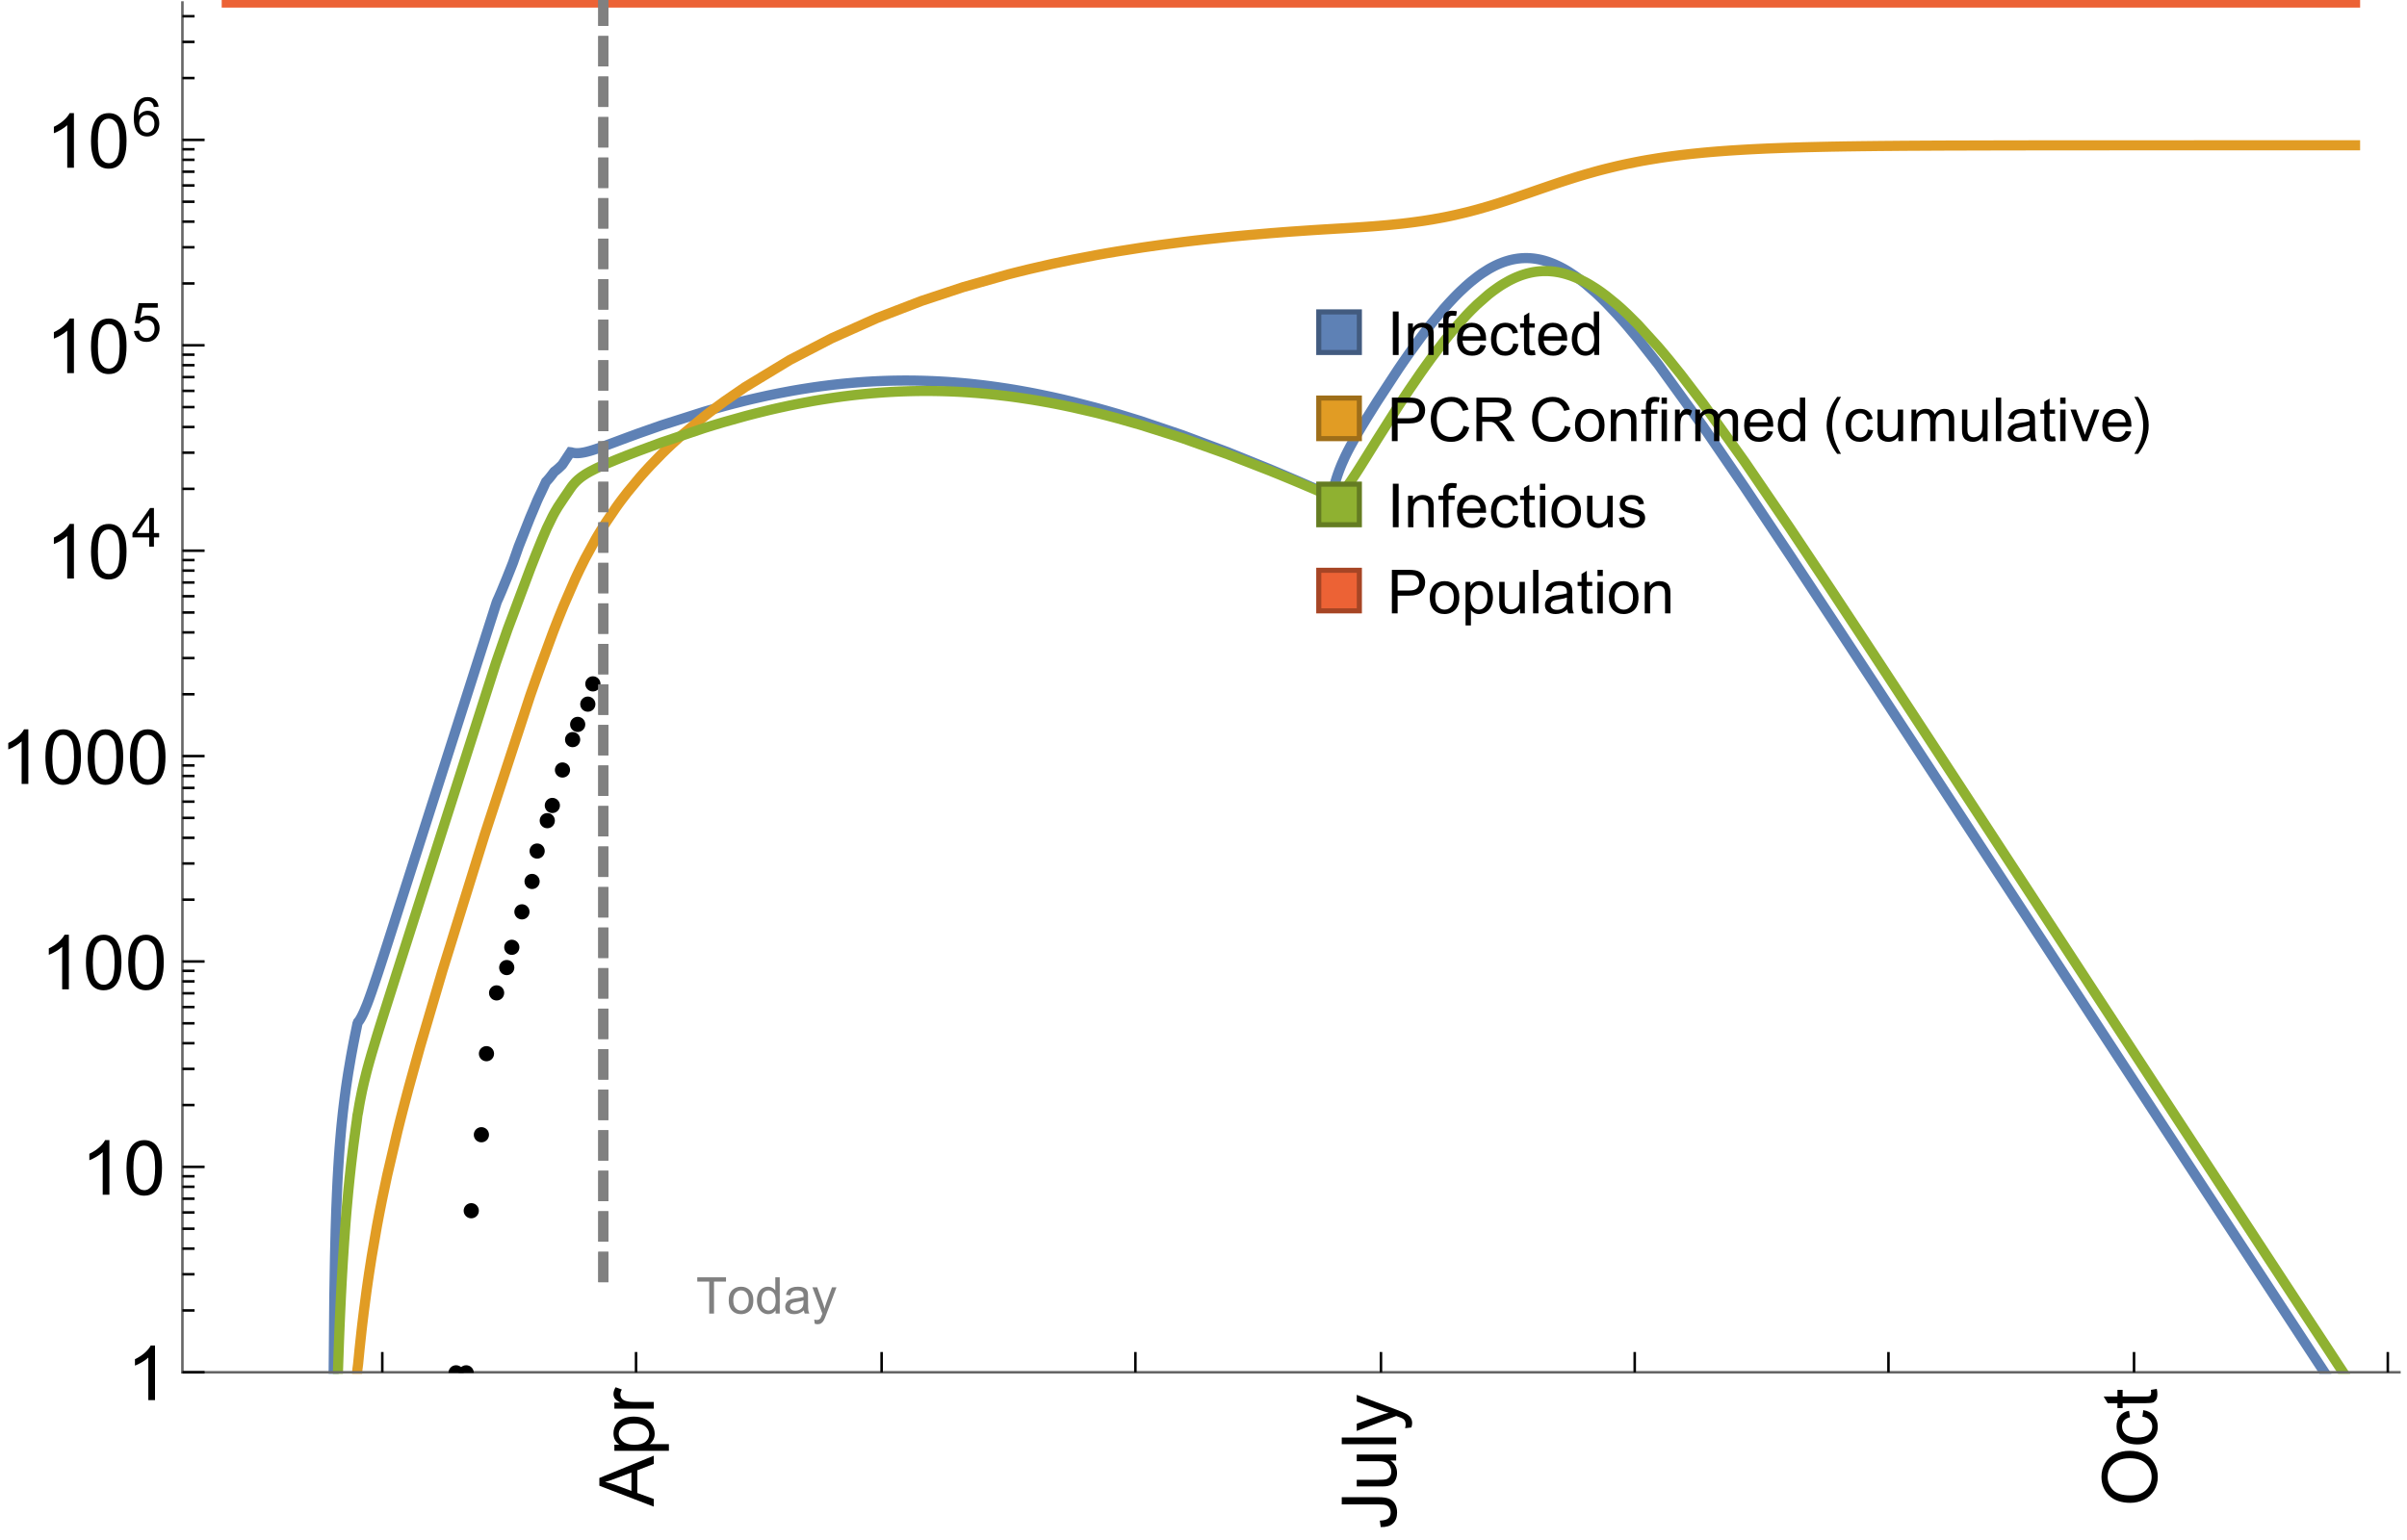 <?xml version="1.0" encoding="UTF-8"?>
<svg xmlns="http://www.w3.org/2000/svg" xmlns:xlink="http://www.w3.org/1999/xlink" width="475pt" height="304pt" viewBox="0 0 475 304" version="1.1">
<defs>
<g>
<symbol overflow="visible" id="glyph0-0">
<path style="stroke:none;" d=""/>
</symbol>
<symbol overflow="visible" id="glyph0-1">
<path style="stroke:none;" d="M 1.117 0 L 1.117 -8.59 L 2.258 -8.59 L 2.258 0 Z M 1.117 0 "/>
</symbol>
<symbol overflow="visible" id="glyph0-2">
<path style="stroke:none;" d="M 0.789 0 L 0.789 -6.223 L 1.742 -6.223 L 1.742 -5.336 C 2.199 -6.02 2.859 -6.363 3.719 -6.363 C 4.094 -6.363 4.441 -6.297 4.754 -6.16 C 5.07 -6.027 5.305 -5.852 5.461 -5.633 C 5.617 -5.414 5.727 -5.152 5.789 -4.852 C 5.828 -4.656 5.848 -4.312 5.848 -3.828 L 5.848 0 L 4.793 0 L 4.793 -3.785 C 4.793 -4.215 4.75 -4.535 4.672 -4.75 C 4.59 -4.961 4.441 -5.133 4.234 -5.258 C 4.023 -5.387 3.781 -5.449 3.5 -5.449 C 3.051 -5.449 2.66 -5.305 2.336 -5.023 C 2.008 -4.738 1.844 -4.195 1.844 -3.398 L 1.844 0 Z M 0.789 0 "/>
</symbol>
<symbol overflow="visible" id="glyph0-3">
<path style="stroke:none;" d="M 1.043 0 L 1.043 -5.402 L 0.109 -5.402 L 0.109 -6.223 L 1.043 -6.223 L 1.043 -6.883 C 1.043 -7.301 1.078 -7.613 1.156 -7.816 C 1.258 -8.09 1.434 -8.312 1.691 -8.48 C 1.945 -8.652 2.305 -8.734 2.766 -8.734 C 3.062 -8.734 3.391 -8.703 3.75 -8.633 L 3.594 -7.711 C 3.375 -7.75 3.164 -7.77 2.969 -7.77 C 2.648 -7.77 2.422 -7.703 2.289 -7.562 C 2.156 -7.426 2.094 -7.172 2.094 -6.797 L 2.094 -6.223 L 3.305 -6.223 L 3.305 -5.402 L 2.094 -5.402 L 2.094 0 Z M 1.043 0 "/>
</symbol>
<symbol overflow="visible" id="glyph0-4">
<path style="stroke:none;" d="M 5.051 -2.004 L 6.141 -1.867 C 5.969 -1.23 5.648 -0.738 5.188 -0.387 C 4.723 -0.035 4.125 0.141 3.406 0.141 C 2.496 0.141 1.773 -0.141 1.238 -0.699 C 0.707 -1.262 0.438 -2.047 0.438 -3.059 C 0.438 -4.105 0.711 -4.918 1.25 -5.496 C 1.789 -6.074 2.484 -6.363 3.344 -6.363 C 4.176 -6.363 4.859 -6.078 5.383 -5.516 C 5.91 -4.949 6.176 -4.148 6.176 -3.125 C 6.176 -3.062 6.172 -2.969 6.172 -2.844 L 1.531 -2.844 C 1.57 -2.16 1.762 -1.633 2.109 -1.273 C 2.457 -0.91 2.891 -0.727 3.41 -0.727 C 3.797 -0.727 4.125 -0.828 4.398 -1.031 C 4.672 -1.234 4.891 -1.559 5.051 -2.004 Z M 1.586 -3.711 L 5.062 -3.711 C 5.016 -4.234 4.883 -4.625 4.664 -4.887 C 4.328 -5.293 3.891 -5.496 3.359 -5.496 C 2.875 -5.496 2.465 -5.336 2.137 -5.008 C 1.805 -4.684 1.625 -4.25 1.586 -3.711 Z M 1.586 -3.711 "/>
</symbol>
<symbol overflow="visible" id="glyph0-5">
<path style="stroke:none;" d="M 4.852 -2.281 L 5.891 -2.145 C 5.777 -1.43 5.484 -0.871 5.02 -0.465 C 4.551 -0.062 3.977 0.141 3.297 0.141 C 2.445 0.141 1.762 -0.137 1.246 -0.695 C 0.727 -1.25 0.469 -2.047 0.469 -3.086 C 0.469 -3.758 0.578 -4.348 0.805 -4.852 C 1.027 -5.355 1.363 -5.734 1.82 -5.984 C 2.273 -6.238 2.77 -6.363 3.305 -6.363 C 3.98 -6.363 4.531 -6.191 4.961 -5.852 C 5.391 -5.508 5.668 -5.023 5.789 -4.395 L 4.766 -4.234 C 4.668 -4.652 4.492 -4.969 4.246 -5.18 C 3.996 -5.391 3.695 -5.496 3.344 -5.496 C 2.812 -5.496 2.383 -5.305 2.051 -4.926 C 1.719 -4.543 1.555 -3.941 1.555 -3.117 C 1.555 -2.281 1.711 -1.672 2.031 -1.297 C 2.352 -0.918 2.773 -0.727 3.289 -0.727 C 3.703 -0.727 4.047 -0.852 4.324 -1.109 C 4.602 -1.363 4.777 -1.75 4.852 -2.281 Z M 4.852 -2.281 "/>
</symbol>
<symbol overflow="visible" id="glyph0-6">
<path style="stroke:none;" d="M 3.094 -0.945 L 3.246 -0.012 C 2.949 0.051 2.684 0.082 2.449 0.082 C 2.066 0.082 1.77 0.023 1.559 -0.102 C 1.348 -0.223 1.199 -0.379 1.113 -0.578 C 1.027 -0.773 0.984 -1.188 0.984 -1.82 L 0.984 -5.402 L 0.211 -5.402 L 0.211 -6.223 L 0.984 -6.223 L 0.984 -7.766 L 2.031 -8.398 L 2.031 -6.223 L 3.094 -6.223 L 3.094 -5.402 L 2.031 -5.402 L 2.031 -1.766 C 2.031 -1.465 2.051 -1.27 2.09 -1.184 C 2.125 -1.098 2.188 -1.031 2.27 -0.977 C 2.355 -0.926 2.477 -0.902 2.633 -0.902 C 2.75 -0.902 2.902 -0.914 3.094 -0.945 Z M 3.094 -0.945 "/>
</symbol>
<symbol overflow="visible" id="glyph0-7">
<path style="stroke:none;" d="M 4.828 0 L 4.828 -0.785 C 4.434 -0.168 3.852 0.141 3.086 0.141 C 2.59 0.141 2.137 0.004 1.719 -0.27 C 1.305 -0.543 0.98 -0.926 0.754 -1.414 C 0.523 -1.906 0.41 -2.469 0.41 -3.105 C 0.41 -3.727 0.516 -4.289 0.719 -4.797 C 0.926 -5.301 1.238 -5.688 1.652 -5.961 C 2.066 -6.23 2.531 -6.363 3.039 -6.363 C 3.414 -6.363 3.75 -6.285 4.043 -6.125 C 4.336 -5.969 4.574 -5.762 4.758 -5.508 L 4.758 -8.59 L 5.805 -8.59 L 5.805 0 Z M 1.492 -3.105 C 1.492 -2.309 1.664 -1.711 2 -1.32 C 2.336 -0.926 2.73 -0.727 3.188 -0.727 C 3.648 -0.727 4.039 -0.914 4.363 -1.293 C 4.684 -1.668 4.844 -2.242 4.844 -3.016 C 4.844 -3.867 4.68 -4.492 4.352 -4.891 C 4.023 -5.289 3.621 -5.492 3.141 -5.492 C 2.672 -5.492 2.281 -5.297 1.965 -4.914 C 1.652 -4.531 1.492 -3.93 1.492 -3.105 Z M 1.492 -3.105 "/>
</symbol>
<symbol overflow="visible" id="glyph0-8">
<path style="stroke:none;" d="M 0.926 0 L 0.926 -8.59 L 4.164 -8.59 C 4.734 -8.59 5.172 -8.562 5.473 -8.508 C 5.895 -8.438 6.25 -8.305 6.531 -8.105 C 6.816 -7.91 7.047 -7.633 7.223 -7.277 C 7.395 -6.922 7.484 -6.531 7.484 -6.105 C 7.484 -5.375 7.25 -4.758 6.785 -4.25 C 6.32 -3.746 5.48 -3.492 4.266 -3.492 L 2.062 -3.492 L 2.062 0 Z M 2.062 -4.508 L 4.281 -4.508 C 5.016 -4.508 5.539 -4.641 5.848 -4.914 C 6.156 -5.188 6.312 -5.574 6.312 -6.07 C 6.312 -6.43 6.219 -6.738 6.039 -6.992 C 5.855 -7.25 5.617 -7.418 5.32 -7.5 C 5.129 -7.551 4.773 -7.578 4.258 -7.578 L 2.062 -7.578 Z M 2.062 -4.508 "/>
</symbol>
<symbol overflow="visible" id="glyph0-9">
<path style="stroke:none;" d="M 7.055 -3.012 L 8.191 -2.727 C 7.953 -1.793 7.523 -1.078 6.906 -0.59 C 6.285 -0.098 5.531 0.148 4.633 0.148 C 3.707 0.148 2.957 -0.043 2.375 -0.418 C 1.797 -0.797 1.355 -1.344 1.051 -2.055 C 0.75 -2.77 0.598 -3.539 0.598 -4.359 C 0.598 -5.254 0.77 -6.035 1.109 -6.699 C 1.453 -7.367 1.938 -7.871 2.57 -8.219 C 3.199 -8.562 3.895 -8.734 4.652 -8.734 C 5.512 -8.734 6.234 -8.516 6.82 -8.078 C 7.406 -7.641 7.812 -7.027 8.047 -6.234 L 6.926 -5.969 C 6.727 -6.594 6.438 -7.051 6.059 -7.336 C 5.68 -7.621 5.203 -7.766 4.629 -7.766 C 3.969 -7.766 3.418 -7.605 2.973 -7.289 C 2.531 -6.973 2.219 -6.547 2.039 -6.016 C 1.859 -5.48 1.77 -4.93 1.77 -4.367 C 1.77 -3.637 1.875 -2.996 2.09 -2.453 C 2.301 -1.906 2.633 -1.5 3.082 -1.23 C 3.531 -0.961 4.016 -0.828 4.539 -0.828 C 5.176 -0.828 5.719 -1.008 6.156 -1.375 C 6.598 -1.742 6.898 -2.289 7.055 -3.012 Z M 7.055 -3.012 "/>
</symbol>
<symbol overflow="visible" id="glyph0-10">
<path style="stroke:none;" d="M 0.945 0 L 0.945 -8.59 L 4.75 -8.59 C 5.516 -8.59 6.102 -8.512 6.5 -8.359 C 6.898 -8.203 7.215 -7.93 7.453 -7.539 C 7.691 -7.148 7.812 -6.719 7.812 -6.246 C 7.812 -5.637 7.613 -5.125 7.219 -4.703 C 6.824 -4.285 6.215 -4.023 5.391 -3.906 C 5.691 -3.762 5.922 -3.621 6.078 -3.48 C 6.41 -3.176 6.723 -2.797 7.02 -2.336 L 8.516 0 L 7.086 0 L 5.945 -1.789 C 5.613 -2.305 5.344 -2.695 5.125 -2.969 C 4.91 -3.242 4.719 -3.438 4.551 -3.547 C 4.379 -3.656 4.207 -3.73 4.031 -3.773 C 3.902 -3.801 3.691 -3.812 3.398 -3.812 L 2.078 -3.812 L 2.078 0 Z M 2.078 -4.797 L 4.523 -4.797 C 5.043 -4.797 5.449 -4.852 5.742 -4.961 C 6.035 -5.066 6.258 -5.238 6.41 -5.477 C 6.562 -5.711 6.641 -5.969 6.641 -6.246 C 6.641 -6.652 6.492 -6.984 6.195 -7.25 C 5.902 -7.512 5.438 -7.641 4.797 -7.641 L 2.078 -7.641 Z M 2.078 -4.797 "/>
</symbol>
<symbol overflow="visible" id="glyph0-11">
<path style="stroke:none;" d="M 0.398 -3.109 C 0.398 -4.262 0.719 -5.117 1.359 -5.672 C 1.895 -6.133 2.547 -6.363 3.316 -6.363 C 4.172 -6.363 4.871 -6.082 5.414 -5.523 C 5.957 -4.961 6.227 -4.188 6.227 -3.199 C 6.227 -2.398 6.109 -1.77 5.867 -1.309 C 5.629 -0.852 5.277 -0.492 4.82 -0.242 C 4.359 0.012 3.859 0.141 3.316 0.141 C 2.445 0.141 1.742 -0.141 1.203 -0.695 C 0.668 -1.254 0.398 -2.062 0.398 -3.109 Z M 1.484 -3.109 C 1.484 -2.312 1.656 -1.719 2.004 -1.32 C 2.352 -0.926 2.789 -0.727 3.316 -0.727 C 3.84 -0.727 4.273 -0.926 4.625 -1.324 C 4.973 -1.723 5.145 -2.328 5.145 -3.148 C 5.145 -3.918 4.969 -4.5 4.621 -4.895 C 4.27 -5.293 3.836 -5.492 3.316 -5.492 C 2.789 -5.492 2.352 -5.293 2.004 -4.898 C 1.656 -4.504 1.484 -3.906 1.484 -3.109 Z M 1.484 -3.109 "/>
</symbol>
<symbol overflow="visible" id="glyph0-12">
<path style="stroke:none;" d="M 0.797 -7.375 L 0.797 -8.59 L 1.852 -8.59 L 1.852 -7.375 Z M 0.797 0 L 0.797 -6.223 L 1.852 -6.223 L 1.852 0 Z M 0.797 0 "/>
</symbol>
<symbol overflow="visible" id="glyph0-13">
<path style="stroke:none;" d="M 0.781 0 L 0.781 -6.223 L 1.727 -6.223 L 1.727 -5.281 C 1.969 -5.723 2.195 -6.012 2.398 -6.152 C 2.605 -6.293 2.828 -6.363 3.078 -6.363 C 3.434 -6.363 3.793 -6.25 4.16 -6.023 L 3.797 -5.047 C 3.539 -5.199 3.281 -5.273 3.023 -5.273 C 2.793 -5.273 2.586 -5.203 2.402 -5.066 C 2.219 -4.926 2.086 -4.734 2.008 -4.488 C 1.891 -4.113 1.836 -3.703 1.836 -3.258 L 1.836 0 Z M 0.781 0 "/>
</symbol>
<symbol overflow="visible" id="glyph0-14">
<path style="stroke:none;" d="M 0.789 0 L 0.789 -6.223 L 1.734 -6.223 L 1.734 -5.352 C 1.93 -5.656 2.188 -5.898 2.516 -6.086 C 2.84 -6.27 3.207 -6.363 3.621 -6.363 C 4.082 -6.363 4.461 -6.266 4.754 -6.078 C 5.051 -5.887 5.258 -5.617 5.379 -5.273 C 5.871 -6 6.512 -6.363 7.301 -6.363 C 7.918 -6.363 8.391 -6.191 8.727 -5.852 C 9.059 -5.508 9.223 -4.984 9.223 -4.273 L 9.223 0 L 8.172 0 L 8.172 -3.922 C 8.172 -4.344 8.141 -4.645 8.07 -4.832 C 8.004 -5.016 7.879 -5.164 7.699 -5.281 C 7.52 -5.395 7.309 -5.449 7.066 -5.449 C 6.629 -5.449 6.266 -5.305 5.977 -5.012 C 5.688 -4.723 5.543 -4.258 5.543 -3.617 L 5.543 0 L 4.488 0 L 4.488 -4.043 C 4.488 -4.512 4.402 -4.863 4.23 -5.098 C 4.059 -5.332 3.777 -5.449 3.387 -5.449 C 3.09 -5.449 2.816 -5.371 2.562 -5.215 C 2.312 -5.059 2.129 -4.828 2.016 -4.531 C 1.902 -4.23 1.844 -3.797 1.844 -3.227 L 1.844 0 Z M 0.789 0 "/>
</symbol>
<symbol overflow="visible" id="glyph0-15">
<path style="stroke:none;" d="M 4.867 0 L 4.867 -0.914 C 4.383 -0.211 3.727 0.141 2.895 0.141 C 2.527 0.141 2.184 0.07 1.867 -0.07 C 1.547 -0.211 1.312 -0.387 1.156 -0.602 C 1.004 -0.812 0.895 -1.074 0.832 -1.383 C 0.789 -1.59 0.766 -1.918 0.766 -2.367 L 0.766 -6.223 L 1.82 -6.223 L 1.82 -2.773 C 1.82 -2.223 1.844 -1.852 1.887 -1.656 C 1.953 -1.379 2.094 -1.164 2.309 -1.004 C 2.523 -0.848 2.789 -0.766 3.105 -0.766 C 3.422 -0.766 3.719 -0.848 3.996 -1.012 C 4.273 -1.172 4.469 -1.395 4.586 -1.672 C 4.699 -1.953 4.758 -2.359 4.758 -2.891 L 4.758 -6.223 L 5.812 -6.223 L 5.812 0 Z M 4.867 0 "/>
</symbol>
<symbol overflow="visible" id="glyph0-16">
<path style="stroke:none;" d="M 0.766 0 L 0.766 -8.59 L 1.82 -8.59 L 1.82 0 Z M 0.766 0 "/>
</symbol>
<symbol overflow="visible" id="glyph0-17">
<path style="stroke:none;" d="M 4.852 -0.766 C 4.461 -0.434 4.086 -0.203 3.723 -0.062 C 3.363 0.074 2.977 0.141 2.562 0.141 C 1.879 0.141 1.352 -0.027 0.984 -0.359 C 0.617 -0.695 0.434 -1.121 0.434 -1.641 C 0.434 -1.945 0.504 -2.223 0.641 -2.477 C 0.781 -2.727 0.961 -2.93 1.188 -3.082 C 1.41 -3.234 1.664 -3.352 1.945 -3.43 C 2.152 -3.484 2.465 -3.535 2.883 -3.586 C 3.734 -3.688 4.359 -3.809 4.766 -3.949 C 4.77 -4.094 4.77 -4.188 4.77 -4.227 C 4.77 -4.656 4.672 -4.957 4.469 -5.133 C 4.199 -5.371 3.801 -5.492 3.27 -5.492 C 2.773 -5.492 2.406 -5.402 2.172 -5.23 C 1.934 -5.055 1.758 -4.75 1.648 -4.305 L 0.617 -4.445 C 0.711 -4.887 0.863 -5.246 1.078 -5.516 C 1.293 -5.789 1.602 -5.996 2.008 -6.145 C 2.414 -6.289 2.887 -6.363 3.422 -6.363 C 3.953 -6.363 4.383 -6.301 4.719 -6.176 C 5.051 -6.051 5.293 -5.895 5.449 -5.703 C 5.605 -5.516 5.715 -5.273 5.777 -4.984 C 5.812 -4.805 5.828 -4.484 5.828 -4.016 L 5.828 -2.609 C 5.828 -1.629 5.852 -1.008 5.898 -0.746 C 5.941 -0.488 6.031 -0.238 6.164 0 L 5.062 0 C 4.953 -0.219 4.883 -0.477 4.852 -0.766 Z M 4.766 -3.125 C 4.383 -2.969 3.805 -2.836 3.039 -2.727 C 2.605 -2.664 2.301 -2.594 2.121 -2.516 C 1.941 -2.438 1.805 -2.32 1.703 -2.172 C 1.605 -2.02 1.559 -1.852 1.559 -1.672 C 1.559 -1.391 1.664 -1.156 1.879 -0.969 C 2.09 -0.781 2.402 -0.688 2.812 -0.688 C 3.219 -0.688 3.578 -0.773 3.898 -0.953 C 4.215 -1.129 4.445 -1.375 4.594 -1.68 C 4.707 -1.918 4.766 -2.273 4.766 -2.734 Z M 4.766 -3.125 "/>
</symbol>
<symbol overflow="visible" id="glyph0-18">
<path style="stroke:none;" d="M 2.52 0 L 0.152 -6.223 L 1.266 -6.223 L 2.602 -2.496 C 2.746 -2.094 2.879 -1.676 3 -1.242 C 3.094 -1.57 3.227 -1.965 3.391 -2.426 L 4.773 -6.223 L 5.859 -6.223 L 3.504 0 Z M 2.52 0 "/>
</symbol>
<symbol overflow="visible" id="glyph0-19">
<path style="stroke:none;" d="M 0.367 -1.859 L 1.414 -2.023 C 1.473 -1.605 1.633 -1.281 1.902 -1.062 C 2.168 -0.84 2.543 -0.727 3.023 -0.727 C 3.508 -0.727 3.867 -0.824 4.102 -1.023 C 4.336 -1.219 4.453 -1.453 4.453 -1.719 C 4.453 -1.957 4.352 -2.141 4.141 -2.281 C 3.996 -2.375 3.641 -2.492 3.062 -2.637 C 2.289 -2.832 1.754 -3 1.457 -3.145 C 1.156 -3.285 0.93 -3.484 0.777 -3.734 C 0.621 -3.988 0.547 -4.266 0.547 -4.57 C 0.547 -4.848 0.609 -5.105 0.734 -5.34 C 0.863 -5.578 1.035 -5.773 1.254 -5.93 C 1.418 -6.051 1.641 -6.152 1.926 -6.238 C 2.207 -6.32 2.512 -6.363 2.836 -6.363 C 3.324 -6.363 3.754 -6.293 4.121 -6.152 C 4.492 -6.012 4.766 -5.82 4.938 -5.582 C 5.113 -5.34 5.234 -5.02 5.305 -4.617 L 4.273 -4.477 C 4.227 -4.797 4.09 -5.047 3.863 -5.227 C 3.641 -5.406 3.32 -5.496 2.914 -5.496 C 2.43 -5.496 2.082 -5.414 1.875 -5.258 C 1.668 -5.098 1.562 -4.906 1.562 -4.695 C 1.562 -4.559 1.609 -4.434 1.695 -4.324 C 1.781 -4.211 1.914 -4.117 2.098 -4.043 C 2.203 -4.004 2.516 -3.914 3.031 -3.773 C 3.777 -3.574 4.297 -3.41 4.59 -3.285 C 4.887 -3.156 5.117 -2.973 5.285 -2.73 C 5.453 -2.488 5.539 -2.188 5.539 -1.828 C 5.539 -1.477 5.434 -1.145 5.23 -0.836 C 5.023 -0.523 4.727 -0.285 4.344 -0.113 C 3.957 0.055 3.516 0.141 3.031 0.141 C 2.223 0.141 1.605 -0.027 1.18 -0.363 C 0.758 -0.699 0.484 -1.195 0.367 -1.859 Z M 0.367 -1.859 "/>
</symbol>
<symbol overflow="visible" id="glyph0-20">
<path style="stroke:none;" d="M 0.789 2.383 L 0.789 -6.223 L 1.75 -6.223 L 1.75 -5.414 C 1.977 -5.73 2.234 -5.969 2.52 -6.125 C 2.805 -6.285 3.148 -6.363 3.555 -6.363 C 4.086 -6.363 4.555 -6.227 4.961 -5.953 C 5.367 -5.68 5.676 -5.293 5.883 -4.797 C 6.09 -4.297 6.195 -3.75 6.195 -3.156 C 6.195 -2.52 6.078 -1.949 5.852 -1.438 C 5.621 -0.93 5.289 -0.539 4.855 -0.266 C 4.418 0.004 3.961 0.141 3.48 0.141 C 3.129 0.141 2.812 0.066 2.535 -0.082 C 2.254 -0.23 2.023 -0.418 1.844 -0.645 L 1.844 2.383 Z M 1.746 -3.078 C 1.746 -2.277 1.906 -1.684 2.234 -1.301 C 2.559 -0.918 2.949 -0.727 3.41 -0.727 C 3.879 -0.727 4.281 -0.926 4.613 -1.32 C 4.949 -1.719 5.117 -2.332 5.117 -3.164 C 5.117 -3.957 4.953 -4.551 4.625 -4.945 C 4.301 -5.34 3.91 -5.539 3.457 -5.539 C 3.008 -5.539 2.609 -5.328 2.266 -4.906 C 1.918 -4.488 1.746 -3.875 1.746 -3.078 Z M 1.746 -3.078 "/>
</symbol>
<symbol overflow="visible" id="glyph1-0">
<path style="stroke:none;" d=""/>
</symbol>
<symbol overflow="visible" id="glyph1-1">
<path style="stroke:none;" d="M 3.562 2.52 L 2.805 2.52 C 2.492 2.121 2.211 1.699 1.953 1.258 C 1.699 0.812 1.477 0.352 1.297 -0.125 C 1.113 -0.602 0.969 -1.086 0.871 -1.586 C 0.77 -2.086 0.719 -2.594 0.719 -3.105 C 0.719 -3.625 0.773 -4.133 0.875 -4.633 C 0.977 -5.129 1.117 -5.617 1.301 -6.086 C 1.484 -6.559 1.703 -7.02 1.961 -7.461 C 2.215 -7.906 2.5 -8.328 2.805 -8.734 L 3.562 -8.734 C 3.285 -8.281 3.039 -7.836 2.82 -7.398 C 2.602 -6.957 2.414 -6.512 2.266 -6.055 C 2.117 -5.602 2.008 -5.133 1.93 -4.648 C 1.852 -4.168 1.812 -3.656 1.812 -3.117 C 1.812 -2.617 1.852 -2.121 1.938 -1.629 C 2.02 -1.137 2.141 -0.652 2.289 -0.18 C 2.441 0.297 2.625 0.758 2.844 1.211 C 3.059 1.66 3.297 2.098 3.562 2.52 Z M 3.562 2.52 "/>
</symbol>
<symbol overflow="visible" id="glyph1-2">
<path style="stroke:none;" d="M 3.273 -3.105 C 3.273 -2.59 3.227 -2.082 3.125 -1.586 C 3.023 -1.086 2.879 -0.602 2.695 -0.129 C 2.512 0.344 2.293 0.801 2.035 1.246 C 1.781 1.688 1.5 2.113 1.188 2.52 L 0.434 2.52 C 0.707 2.074 0.953 1.633 1.172 1.188 C 1.391 0.746 1.574 0.297 1.723 -0.156 C 1.871 -0.613 1.984 -1.086 2.066 -1.57 C 2.145 -2.055 2.188 -2.562 2.188 -3.094 C 2.188 -3.594 2.145 -4.09 2.059 -4.582 C 1.977 -5.074 1.859 -5.559 1.703 -6.031 C 1.551 -6.508 1.367 -6.969 1.152 -7.422 C 0.934 -7.875 0.695 -8.312 0.434 -8.734 L 1.188 -8.734 C 1.5 -8.336 1.789 -7.918 2.047 -7.473 C 2.305 -7.031 2.523 -6.57 2.703 -6.09 C 2.887 -5.613 3.027 -5.121 3.125 -4.621 C 3.227 -4.117 3.273 -3.613 3.273 -3.105 Z M 3.273 -3.105 "/>
</symbol>
<symbol overflow="visible" id="glyph2-0">
<path style="stroke:none;" d=""/>
</symbol>
<symbol overflow="visible" id="glyph2-1">
<path style="stroke:none;" d="M 0 0.023 L -10.738 -4.102 L -10.738 -5.633 L 0 -10.027 L 0 -8.406 L -3.25 -7.156 L -3.25 -2.664 L 0 -1.488 Z M -4.41 -3.078 L -4.41 -6.715 L -7.383 -5.598 C -8.285 -5.254 -9.027 -5 -9.609 -4.836 C -8.922 -4.699 -8.238 -4.504 -7.559 -4.254 Z M -4.41 -3.078 "/>
</symbol>
<symbol overflow="visible" id="glyph2-2">
<path style="stroke:none;" d="M 2.98 -0.988 L -7.777 -0.988 L -7.777 -2.191 L -6.766 -2.191 C -7.164 -2.473 -7.461 -2.793 -7.656 -3.148 C -7.855 -3.504 -7.953 -3.938 -7.953 -4.445 C -7.953 -5.109 -7.781 -5.695 -7.441 -6.203 C -7.102 -6.711 -6.617 -7.094 -5.996 -7.352 C -5.371 -7.613 -4.691 -7.742 -3.949 -7.742 C -3.152 -7.742 -2.434 -7.598 -1.797 -7.312 C -1.16 -7.027 -0.672 -6.613 -0.332 -6.066 C 0.008 -5.523 0.176 -4.953 0.176 -4.352 C 0.176 -3.91 0.082 -3.516 -0.102 -3.168 C -0.289 -2.82 -0.523 -2.531 -0.805 -2.309 L 2.98 -2.309 Z M -3.844 -2.184 C -2.844 -2.184 -2.105 -2.387 -1.625 -2.789 C -1.148 -3.195 -0.906 -3.688 -0.906 -4.262 C -0.906 -4.848 -1.156 -5.352 -1.652 -5.77 C -2.148 -6.188 -2.914 -6.395 -3.953 -6.395 C -4.945 -6.395 -5.688 -6.191 -6.18 -5.781 C -6.676 -5.375 -6.922 -4.887 -6.922 -4.32 C -6.922 -3.758 -6.66 -3.262 -6.133 -2.832 C -5.609 -2.398 -4.848 -2.184 -3.844 -2.184 Z M -3.844 -2.184 "/>
</symbol>
<symbol overflow="visible" id="glyph2-3">
<path style="stroke:none;" d="M 0 -0.973 L -7.777 -0.973 L -7.777 -2.16 L -6.598 -2.16 C -7.148 -2.465 -7.516 -2.742 -7.691 -3 C -7.867 -3.258 -7.953 -3.539 -7.953 -3.844 C -7.953 -4.289 -7.812 -4.742 -7.531 -5.199 L -6.305 -4.746 C -6.496 -4.422 -6.594 -4.102 -6.594 -3.781 C -6.594 -3.492 -6.504 -3.234 -6.332 -3.004 C -6.16 -2.773 -5.918 -2.609 -5.609 -2.512 C -5.141 -2.367 -4.629 -2.293 -4.07 -2.293 L 0 -2.293 Z M 0 -0.973 "/>
</symbol>
<symbol overflow="visible" id="glyph2-4">
<path style="stroke:none;" d="M -3.047 -0.434 L -3.223 -1.715 C -2.402 -1.75 -1.84 -1.902 -1.539 -2.176 C -1.234 -2.449 -1.082 -2.828 -1.082 -3.312 C -1.082 -3.668 -1.164 -3.977 -1.328 -4.234 C -1.492 -4.492 -1.715 -4.672 -1.996 -4.77 C -2.277 -4.867 -2.723 -4.914 -3.34 -4.914 L -10.738 -4.914 L -10.738 -6.336 L -3.422 -6.336 C -2.523 -6.336 -1.824 -6.227 -1.332 -6.008 C -0.84 -5.793 -0.465 -5.449 -0.203 -4.977 C 0.055 -4.504 0.184 -3.953 0.184 -3.316 C 0.184 -2.375 -0.086 -1.652 -0.629 -1.152 C -1.172 -0.652 -1.977 -0.414 -3.047 -0.434 Z M -3.047 -0.434 "/>
</symbol>
<symbol overflow="visible" id="glyph2-5">
<path style="stroke:none;" d="M 0 -6.086 L -1.141 -6.086 C -0.262 -5.48 0.176 -4.656 0.176 -3.617 C 0.176 -3.16 0.09 -2.73 -0.086 -2.332 C -0.262 -1.934 -0.484 -1.641 -0.75 -1.445 C -1.016 -1.254 -1.344 -1.117 -1.727 -1.039 C -1.988 -0.984 -2.398 -0.961 -2.961 -0.961 L -7.777 -0.961 L -7.777 -2.277 L -3.465 -2.277 C -2.777 -2.277 -2.312 -2.305 -2.074 -2.359 C -1.727 -2.441 -1.453 -2.617 -1.258 -2.887 C -1.059 -3.156 -0.961 -3.484 -0.961 -3.883 C -0.961 -4.277 -1.062 -4.648 -1.262 -4.996 C -1.465 -5.344 -1.742 -5.586 -2.09 -5.73 C -2.441 -5.875 -2.945 -5.945 -3.609 -5.945 L -7.777 -5.949 L -7.777 -7.266 L 0 -7.266 Z M 0 -6.086 "/>
</symbol>
<symbol overflow="visible" id="glyph2-6">
<path style="stroke:none;" d="M 0 -0.961 L -10.738 -0.961 L -10.738 -2.277 L 0 -2.277 Z M 0 -0.961 "/>
</symbol>
<symbol overflow="visible" id="glyph2-7">
<path style="stroke:none;" d="M 2.996 -0.93 L 1.758 -0.785 C 1.836 -1.07 1.875 -1.324 1.875 -1.539 C 1.875 -1.832 1.828 -2.066 1.73 -2.242 C 1.633 -2.418 1.496 -2.562 1.32 -2.672 C 1.188 -2.758 0.859 -2.891 0.336 -3.078 C 0.262 -3.102 0.156 -3.141 0.016 -3.195 L -7.777 -0.242 L -7.777 -1.664 L -3.273 -3.281 C -2.703 -3.492 -2.102 -3.68 -1.473 -3.844 C -2.078 -3.996 -2.668 -4.176 -3.246 -4.387 L -7.777 -6.051 L -7.777 -7.367 L 0.133 -4.41 C 0.988 -4.094 1.574 -3.844 1.898 -3.668 C 2.332 -3.434 2.648 -3.168 2.852 -2.863 C 3.055 -2.562 3.156 -2.199 3.156 -1.781 C 3.156 -1.527 3.102 -1.242 2.996 -0.93 Z M 2.996 -0.93 "/>
</symbol>
<symbol overflow="visible" id="glyph2-8">
<path style="stroke:none;" d="M -5.23 -0.727 C -7.012 -0.727 -8.406 -1.203 -9.414 -2.16 C -10.422 -3.117 -10.93 -4.352 -10.93 -5.867 C -10.93 -6.859 -10.691 -7.75 -10.219 -8.547 C -9.742 -9.344 -9.082 -9.949 -8.234 -10.367 C -7.387 -10.785 -6.43 -10.992 -5.355 -10.992 C -4.266 -10.992 -3.289 -10.773 -2.43 -10.336 C -1.57 -9.895 -0.922 -9.273 -0.48 -8.469 C -0.039 -7.66 0.184 -6.793 0.184 -5.859 C 0.184 -4.848 -0.062 -3.945 -0.551 -3.148 C -1.039 -2.352 -1.703 -1.75 -2.547 -1.34 C -3.395 -0.93 -4.289 -0.727 -5.23 -0.727 Z M -5.207 -2.191 C -3.914 -2.191 -2.895 -2.539 -2.148 -3.234 C -1.406 -3.93 -1.031 -4.801 -1.031 -5.852 C -1.031 -6.922 -1.41 -7.801 -2.16 -8.492 C -2.914 -9.184 -3.98 -9.527 -5.359 -9.527 C -6.234 -9.527 -7 -9.383 -7.648 -9.086 C -8.301 -8.789 -8.809 -8.359 -9.168 -7.789 C -9.527 -7.219 -9.703 -6.582 -9.703 -5.875 C -9.703 -4.867 -9.359 -4.004 -8.668 -3.277 C -7.977 -2.551 -6.824 -2.191 -5.207 -2.191 Z M -5.207 -2.191 "/>
</symbol>
<symbol overflow="visible" id="glyph2-9">
<path style="stroke:none;" d="M -2.848 -6.062 L -2.68 -7.359 C -1.785 -7.219 -1.086 -6.855 -0.582 -6.273 C -0.078 -5.691 0.176 -4.973 0.176 -4.125 C 0.176 -3.059 -0.172 -2.203 -0.867 -1.555 C -1.562 -0.91 -2.562 -0.586 -3.859 -0.586 C -4.699 -0.586 -5.434 -0.727 -6.062 -1.004 C -6.695 -1.281 -7.168 -1.707 -7.48 -2.273 C -7.797 -2.844 -7.953 -3.461 -7.953 -4.133 C -7.953 -4.977 -7.742 -5.668 -7.312 -6.203 C -6.887 -6.742 -6.281 -7.086 -5.492 -7.234 L -5.297 -5.953 C -5.82 -5.832 -6.211 -5.617 -6.477 -5.305 C -6.738 -4.996 -6.871 -4.621 -6.871 -4.184 C -6.871 -3.52 -6.633 -2.98 -6.156 -2.562 C -5.68 -2.148 -4.926 -1.941 -3.898 -1.941 C -2.852 -1.941 -2.094 -2.141 -1.617 -2.543 C -1.145 -2.941 -0.906 -3.465 -0.906 -4.109 C -0.906 -4.625 -1.066 -5.059 -1.383 -5.406 C -1.699 -5.754 -2.191 -5.973 -2.848 -6.062 Z M -2.848 -6.062 "/>
</symbol>
<symbol overflow="visible" id="glyph2-10">
<path style="stroke:none;" d="M -1.18 -3.867 L -0.016 -4.059 C 0.062 -3.688 0.102 -3.355 0.102 -3.062 C 0.102 -2.582 0.027 -2.211 -0.125 -1.949 C -0.277 -1.684 -0.477 -1.5 -0.723 -1.391 C -0.969 -1.285 -1.488 -1.23 -2.277 -1.23 L -6.754 -1.23 L -6.754 -0.266 L -7.777 -0.266 L -7.777 -1.23 L -9.703 -1.23 L -10.496 -2.543 L -7.777 -2.543 L -7.777 -3.867 L -6.754 -3.867 L -6.754 -2.543 L -2.203 -2.543 C -1.828 -2.543 -1.586 -2.566 -1.48 -2.609 C -1.371 -2.656 -1.285 -2.734 -1.223 -2.84 C -1.16 -2.945 -1.129 -3.094 -1.129 -3.289 C -1.129 -3.434 -1.145 -3.629 -1.18 -3.867 Z M -1.18 -3.867 "/>
</symbol>
<symbol overflow="visible" id="glyph3-0">
<path style="stroke:none;" d=""/>
</symbol>
<symbol overflow="visible" id="glyph3-1">
<path style="stroke:none;" d="M 5.59 0 L 4.27 0 L 4.27 -8.402 C 3.953 -8.098 3.535 -7.797 3.02 -7.492 C 2.504 -7.191 2.043 -6.961 1.633 -6.812 L 1.633 -8.086 C 2.371 -8.434 3.016 -8.852 3.566 -9.344 C 4.117 -9.84 4.508 -10.316 4.738 -10.781 L 5.59 -10.781 Z M 5.59 0 "/>
</symbol>
<symbol overflow="visible" id="glyph3-2">
<path style="stroke:none;" d="M 0.621 -5.297 C 0.621 -6.566 0.754 -7.586 1.016 -8.359 C 1.277 -9.133 1.664 -9.73 2.18 -10.152 C 2.695 -10.57 3.344 -10.781 4.125 -10.781 C 4.699 -10.781 5.203 -10.664 5.641 -10.434 C 6.074 -10.203 6.434 -9.867 6.715 -9.43 C 7 -8.992 7.223 -8.461 7.383 -7.832 C 7.543 -7.207 7.625 -6.359 7.625 -5.297 C 7.625 -4.035 7.496 -3.02 7.234 -2.246 C 6.977 -1.473 6.59 -0.871 6.074 -0.449 C 5.559 -0.027 4.91 0.184 4.125 0.184 C 3.09 0.184 2.273 -0.188 1.684 -0.93 C 0.977 -1.824 0.621 -3.277 0.621 -5.297 Z M 1.977 -5.297 C 1.977 -3.531 2.184 -2.359 2.598 -1.777 C 3.008 -1.191 3.52 -0.902 4.125 -0.902 C 4.73 -0.902 5.238 -1.195 5.652 -1.781 C 6.062 -2.367 6.27 -3.539 6.27 -5.297 C 6.27 -7.062 6.062 -8.238 5.652 -8.82 C 5.238 -9.398 4.723 -9.691 4.109 -9.691 C 3.504 -9.691 3.02 -9.434 2.66 -8.922 C 2.203 -8.266 1.977 -7.059 1.977 -5.297 Z M 1.977 -5.297 "/>
</symbol>
<symbol overflow="visible" id="glyph4-0">
<path style="stroke:none;" d=""/>
</symbol>
<symbol overflow="visible" id="glyph4-1">
<path style="stroke:none;" d="M 3.441 0 L 3.441 -1.824 L 0.137 -1.824 L 0.137 -2.684 L 3.613 -7.625 L 4.379 -7.625 L 4.379 -2.684 L 5.406 -2.684 L 5.406 -1.824 L 4.379 -1.824 L 4.379 0 Z M 3.441 -2.684 L 3.441 -6.121 L 1.055 -2.684 Z M 3.441 -2.684 "/>
</symbol>
<symbol overflow="visible" id="glyph4-2">
<path style="stroke:none;" d="M 0.441 -1.996 L 1.426 -2.078 C 1.496 -1.602 1.668 -1.242 1.934 -1 C 2.199 -0.758 2.516 -0.641 2.891 -0.641 C 3.34 -0.641 3.723 -0.809 4.035 -1.148 C 4.348 -1.488 4.504 -1.941 4.504 -2.5 C 4.504 -3.035 4.352 -3.457 4.055 -3.766 C 3.754 -4.074 3.359 -4.227 2.875 -4.227 C 2.574 -4.227 2.301 -4.16 2.059 -4.023 C 1.816 -3.887 1.625 -3.707 1.488 -3.488 L 0.609 -3.605 L 1.348 -7.52 L 5.137 -7.52 L 5.137 -6.625 L 2.094 -6.625 L 1.684 -4.574 C 2.141 -4.895 2.621 -5.055 3.125 -5.055 C 3.789 -5.055 4.352 -4.824 4.809 -4.363 C 5.266 -3.902 5.496 -3.309 5.496 -2.586 C 5.496 -1.895 5.297 -1.297 4.895 -0.797 C 4.406 -0.18 3.738 0.129 2.891 0.129 C 2.199 0.129 1.633 -0.062 1.195 -0.453 C 0.754 -0.84 0.504 -1.355 0.441 -1.996 Z M 0.441 -1.996 "/>
</symbol>
<symbol overflow="visible" id="glyph4-3">
<path style="stroke:none;" d="M 5.297 -5.758 L 4.367 -5.684 C 4.285 -6.051 4.168 -6.316 4.016 -6.484 C 3.762 -6.75 3.449 -6.883 3.078 -6.883 C 2.781 -6.883 2.52 -6.801 2.293 -6.637 C 2 -6.422 1.766 -6.105 1.598 -5.695 C 1.426 -5.281 1.34 -4.695 1.332 -3.93 C 1.559 -4.273 1.832 -4.527 2.156 -4.695 C 2.484 -4.863 2.824 -4.945 3.184 -4.945 C 3.809 -4.945 4.336 -4.715 4.777 -4.258 C 5.215 -3.797 5.434 -3.203 5.434 -2.477 C 5.434 -1.996 5.332 -1.551 5.125 -1.141 C 4.918 -0.73 4.637 -0.414 4.273 -0.199 C 3.914 0.02 3.504 0.129 3.047 0.129 C 2.266 0.129 1.633 -0.156 1.141 -0.73 C 0.648 -1.305 0.402 -2.25 0.402 -3.566 C 0.402 -5.039 0.672 -6.113 1.215 -6.781 C 1.691 -7.363 2.332 -7.652 3.137 -7.652 C 3.734 -7.652 4.227 -7.484 4.609 -7.148 C 4.992 -6.812 5.223 -6.348 5.297 -5.758 Z M 1.477 -2.469 C 1.477 -2.148 1.547 -1.84 1.684 -1.543 C 1.82 -1.25 2.012 -1.023 2.258 -0.871 C 2.504 -0.715 2.762 -0.641 3.031 -0.641 C 3.426 -0.641 3.766 -0.801 4.051 -1.117 C 4.336 -1.438 4.477 -1.871 4.477 -2.418 C 4.477 -2.945 4.336 -3.359 4.055 -3.664 C 3.773 -3.969 3.422 -4.117 2.996 -4.117 C 2.574 -4.117 2.215 -3.965 1.918 -3.664 C 1.625 -3.359 1.477 -2.961 1.477 -2.469 Z M 1.477 -2.469 "/>
</symbol>
<symbol overflow="visible" id="glyph5-0">
<path style="stroke:none;" d=""/>
</symbol>
<symbol overflow="visible" id="glyph5-1">
<path style="stroke:none;" d="M 2.594 0 L 2.594 -6.312 L 0.234 -6.312 L 0.234 -7.156 L 5.906 -7.156 L 5.906 -6.312 L 3.539 -6.312 L 3.539 0 Z M 2.594 0 "/>
</symbol>
<symbol overflow="visible" id="glyph5-2">
<path style="stroke:none;" d="M 0.332 -2.594 C 0.332 -3.555 0.598 -4.266 1.133 -4.727 C 1.578 -5.109 2.121 -5.305 2.766 -5.305 C 3.477 -5.305 4.059 -5.07 4.512 -4.602 C 4.965 -4.133 5.191 -3.488 5.191 -2.664 C 5.191 -2 5.09 -1.473 4.891 -1.09 C 4.691 -0.707 4.398 -0.41 4.016 -0.199 C 3.633 0.012 3.215 0.117 2.766 0.117 C 2.039 0.117 1.449 -0.117 1.004 -0.582 C 0.555 -1.047 0.332 -1.719 0.332 -2.594 Z M 1.234 -2.594 C 1.234 -1.93 1.379 -1.43 1.672 -1.102 C 1.961 -0.77 2.324 -0.605 2.766 -0.605 C 3.199 -0.605 3.562 -0.773 3.852 -1.102 C 4.141 -1.434 4.289 -1.941 4.289 -2.621 C 4.289 -3.262 4.141 -3.75 3.852 -4.078 C 3.559 -4.41 3.195 -4.574 2.766 -4.574 C 2.324 -4.574 1.961 -4.41 1.672 -4.082 C 1.383 -3.754 1.234 -3.258 1.234 -2.594 Z M 1.234 -2.594 "/>
</symbol>
<symbol overflow="visible" id="glyph5-3">
<path style="stroke:none;" d="M 4.023 0 L 4.023 -0.656 C 3.695 -0.141 3.211 0.117 2.574 0.117 C 2.16 0.117 1.781 0.004 1.434 -0.227 C 1.086 -0.453 0.816 -0.77 0.629 -1.18 C 0.438 -1.586 0.344 -2.059 0.344 -2.586 C 0.344 -3.105 0.43 -3.574 0.602 -3.996 C 0.773 -4.418 1.031 -4.742 1.375 -4.965 C 1.723 -5.191 2.109 -5.305 2.535 -5.305 C 2.848 -5.305 3.125 -5.238 3.367 -5.105 C 3.613 -4.973 3.812 -4.801 3.965 -4.59 L 3.965 -7.156 L 4.84 -7.156 L 4.84 0 Z M 1.246 -2.586 C 1.246 -1.922 1.387 -1.426 1.664 -1.098 C 1.945 -0.77 2.273 -0.605 2.656 -0.605 C 3.039 -0.605 3.367 -0.762 3.637 -1.078 C 3.906 -1.391 4.039 -1.871 4.039 -2.516 C 4.039 -3.227 3.902 -3.746 3.629 -4.078 C 3.355 -4.41 3.016 -4.574 2.617 -4.574 C 2.227 -4.574 1.898 -4.414 1.637 -4.098 C 1.375 -3.777 1.246 -3.273 1.246 -2.586 Z M 1.246 -2.586 "/>
</symbol>
<symbol overflow="visible" id="glyph5-4">
<path style="stroke:none;" d="M 4.043 -0.641 C 3.719 -0.363 3.402 -0.168 3.102 -0.055 C 2.801 0.059 2.48 0.117 2.133 0.117 C 1.562 0.117 1.125 -0.023 0.82 -0.301 C 0.516 -0.578 0.359 -0.934 0.359 -1.367 C 0.359 -1.621 0.418 -1.852 0.535 -2.062 C 0.648 -2.273 0.801 -2.441 0.988 -2.57 C 1.176 -2.695 1.387 -2.793 1.621 -2.855 C 1.793 -2.902 2.055 -2.945 2.402 -2.988 C 3.113 -3.074 3.633 -3.172 3.969 -3.289 C 3.973 -3.41 3.977 -3.488 3.977 -3.52 C 3.977 -3.879 3.891 -4.133 3.727 -4.277 C 3.5 -4.477 3.168 -4.574 2.727 -4.574 C 2.312 -4.574 2.008 -4.504 1.809 -4.359 C 1.613 -4.215 1.465 -3.957 1.371 -3.59 L 0.512 -3.707 C 0.59 -4.074 0.719 -4.371 0.898 -4.598 C 1.078 -4.824 1.336 -4.996 1.676 -5.121 C 2.016 -5.242 2.406 -5.305 2.852 -5.305 C 3.293 -5.305 3.652 -5.25 3.93 -5.148 C 4.207 -5.043 4.41 -4.91 4.539 -4.754 C 4.672 -4.594 4.762 -4.395 4.812 -4.156 C 4.844 -4.008 4.859 -3.734 4.859 -3.344 L 4.859 -2.172 C 4.859 -1.355 4.879 -0.84 4.914 -0.621 C 4.953 -0.406 5.027 -0.199 5.137 0 L 4.219 0 C 4.129 -0.184 4.07 -0.395 4.043 -0.641 Z M 3.969 -2.602 C 3.648 -2.473 3.172 -2.363 2.535 -2.27 C 2.172 -2.219 1.918 -2.16 1.766 -2.094 C 1.617 -2.031 1.504 -1.934 1.422 -1.809 C 1.34 -1.684 1.297 -1.543 1.297 -1.391 C 1.297 -1.156 1.387 -0.961 1.566 -0.805 C 1.742 -0.648 2 -0.57 2.344 -0.57 C 2.684 -0.57 2.984 -0.645 3.246 -0.793 C 3.512 -0.941 3.703 -1.145 3.828 -1.402 C 3.922 -1.602 3.969 -1.895 3.969 -2.281 Z M 3.969 -2.602 "/>
</symbol>
<symbol overflow="visible" id="glyph5-5">
<path style="stroke:none;" d="M 0.621 1.996 L 0.523 1.172 C 0.715 1.223 0.883 1.25 1.023 1.25 C 1.219 1.25 1.375 1.219 1.492 1.152 C 1.609 1.086 1.707 0.996 1.781 0.879 C 1.836 0.789 1.926 0.574 2.051 0.227 C 2.066 0.176 2.094 0.105 2.129 0.008 L 0.16 -5.188 L 1.109 -5.188 L 2.188 -2.184 C 2.328 -1.801 2.453 -1.402 2.562 -0.98 C 2.664 -1.383 2.785 -1.777 2.926 -2.164 L 4.031 -5.188 L 4.914 -5.188 L 2.938 0.086 C 2.727 0.656 2.562 1.051 2.445 1.266 C 2.289 1.555 2.109 1.766 1.91 1.902 C 1.707 2.039 1.465 2.105 1.188 2.105 C 1.016 2.105 0.828 2.07 0.621 1.996 Z M 0.621 1.996 "/>
</symbol>
</g>
<clipPath id="clip1">
  <path d="M 56 41 L 468 41 L 468 271.199 L 56 271.199 Z M 56 41 "/>
</clipPath>
<clipPath id="clip2">
  <path d="M 61 19 L 474 19 L 474 271.199 L 61 271.199 Z M 61 19 "/>
</clipPath>
<clipPath id="clip3">
  <path d="M 57 44 L 472 44 L 472 271.199 L 57 271.199 Z M 57 44 "/>
</clipPath>
<clipPath id="clip4">
  <path d="M 259.68 60.961 L 269 60.961 L 269 71 L 259.68 71 Z M 259.68 60.961 "/>
</clipPath>
<clipPath id="clip5">
  <path d="M 259.68 78 L 269 78 L 269 88 L 259.68 88 Z M 259.68 78 "/>
</clipPath>
<clipPath id="clip6">
  <path d="M 260 95.039 L 269 95.039 L 269 104 L 260 104 Z M 260 95.039 "/>
</clipPath>
<clipPath id="clip7">
  <path d="M 259.68 95.039 L 269 95.039 L 269 105 L 259.68 105 Z M 259.68 95.039 "/>
</clipPath>
<clipPath id="clip8">
  <path d="M 259.68 111.84 L 269 111.84 L 269 122 L 259.68 122 Z M 259.68 111.84 "/>
</clipPath>
<clipPath id="clip9">
  <path d="M 90 269 L 94 269 L 94 271 L 90 271 Z M 90 269 "/>
</clipPath>
<clipPath id="clip10">
  <path d="M 88 269 L 92 269 L 92 271 L 88 271 Z M 88 269 "/>
</clipPath>
</defs>
<g id="surface8784">
<g clip-path="url(#clip1)" clip-rule="nonzero">
<path style="fill:none;stroke-width:2;stroke-linecap:square;stroke-linejoin:miter;stroke:rgb(36.841%,50.677%,70.979%);stroke-opacity:1;stroke-miterlimit:3.25;" d="M 65.844 270.891 L 65.973 255.941 L 66.105 248.094 L 66.234 242.777 L 66.363 238.746 L 66.496 235.488 L 66.625 232.77 L 66.758 230.438 L 66.887 228.387 L 67.016 226.562 L 67.148 224.918 L 67.277 223.414 L 67.406 222.031 L 67.668 219.543 L 67.801 218.414 L 67.93 217.348 L 68.191 215.363 L 68.32 214.434 L 68.453 213.539 L 68.711 211.848 L 69.234 208.758 L 69.363 208.031 L 69.496 207.324 L 69.754 205.949 L 69.887 205.281 L 70.016 204.621 L 70.277 203.344 L 70.406 202.727 L 70.531 202.094 L 70.66 201.758 L 70.789 201.609 L 70.914 201.434 L 71.043 201.238 L 71.172 201.02 L 71.301 200.785 L 71.426 200.547 L 71.555 200.289 L 71.812 199.746 L 72.32 198.531 L 72.449 198.207 L 72.578 197.871 L 72.832 197.188 L 73.344 195.754 L 74.367 192.738 L 74.625 191.965 L 74.879 191.184 L 75.391 189.617 L 76.414 186.449 L 78.457 180.066 L 87.332 152.281 L 95.617 126.375 L 95.758 125.938 L 95.895 125.5 L 96.176 124.625 L 96.738 122.871 L 97.301 121.121 L 97.438 120.684 L 97.859 119.371 L 98 118.93 L 98.141 118.574 L 98.422 117.957 L 98.98 116.66 L 100.105 113.926 L 100.242 113.574 L 100.664 112.52 L 101.227 111.094 L 102.348 107.891 L 104.594 102.207 L 104.867 101.559 L 105.145 100.906 L 105.695 99.59 L 105.969 98.926 L 106.246 98.305 L 106.797 97.156 L 107.07 96.57 L 107.348 95.98 L 107.621 95.387 L 107.758 95.098 L 107.898 94.957 L 108.172 94.652 L 108.449 94.328 L 109 93.629 L 109.137 93.445 L 109.273 93.258 L 109.41 93.098 L 109.551 92.996 L 109.688 92.891 L 109.824 92.781 L 110.102 92.543 L 110.238 92.422 L 110.512 92.164 L 110.652 92.031 L 110.789 91.898 L 110.926 91.762 L 111.062 91.578 L 111.203 91.363 L 111.477 90.941 L 111.754 90.523 L 111.891 90.312 L 112.027 90.105 L 112.305 89.688 L 112.578 89.273 L 112.715 89.289 L 112.855 89.328 L 113.129 89.391 L 113.266 89.41 L 113.406 89.43 L 113.531 89.441 L 113.66 89.449 L 113.789 89.453 L 114.047 89.453 L 114.305 89.438 L 114.434 89.426 L 114.559 89.414 L 114.688 89.398 L 114.945 89.359 L 115.203 89.312 L 115.461 89.262 L 115.586 89.23 L 115.715 89.203 L 115.973 89.137 L 116.488 88.996 L 116.617 88.957 L 116.742 88.918 L 117 88.84 L 117.516 88.672 L 117.645 88.629 L 117.77 88.586 L 118.543 88.316 L 119.57 87.941 L 121.625 87.176 L 121.766 87.125 L 121.902 87.07 L 122.18 86.969 L 122.738 86.758 L 123.852 86.344 L 126.082 85.527 L 130.539 83.961 L 138.859 81.312 L 138.988 81.273 L 139.113 81.238 L 139.371 81.16 L 139.879 81.016 L 140.898 80.723 L 142.938 80.16 L 143.066 80.125 L 143.191 80.09 L 143.449 80.023 L 143.957 79.887 L 144.977 79.621 L 147.016 79.109 L 147.156 79.078 L 147.293 79.043 L 148.125 78.844 L 149.23 78.59 L 151.441 78.098 L 151.582 78.07 L 151.719 78.039 L 151.996 77.984 L 152.551 77.867 L 153.656 77.645 L 155.867 77.227 L 156.383 77.133 L 156.902 77.043 L 157.934 76.867 L 159.996 76.543 L 160.512 76.465 L 161.031 76.391 L 162.062 76.246 L 164.125 75.988 L 164.266 75.973 L 164.406 75.953 L 164.688 75.922 L 165.246 75.859 L 166.363 75.742 L 166.504 75.73 L 166.645 75.715 L 166.926 75.688 L 167.484 75.637 L 168.602 75.539 L 169.164 75.492 L 169.723 75.449 L 169.863 75.441 L 170 75.43 L 170.281 75.41 L 170.84 75.375 L 170.98 75.363 L 171.402 75.34 L 171.961 75.305 L 172.102 75.297 L 172.238 75.289 L 172.52 75.277 L 173.078 75.25 L 173.215 75.242 L 173.355 75.238 L 173.629 75.227 L 173.766 75.219 L 173.902 75.215 L 174.176 75.203 L 174.316 75.199 L 174.453 75.191 L 174.727 75.184 L 175.277 75.168 L 175.961 75.148 L 176.102 75.145 L 176.375 75.141 L 176.512 75.137 L 176.648 75.137 L 176.785 75.133 L 176.926 75.133 L 177.062 75.129 L 177.199 75.129 L 177.336 75.125 L 177.473 75.125 L 177.609 75.121 L 178.023 75.121 L 178.16 75.117 L 179.258 75.117 L 179.395 75.121 L 179.809 75.121 L 179.945 75.125 L 180.219 75.125 L 180.355 75.129 L 180.496 75.129 L 180.77 75.133 L 181.043 75.141 L 181.32 75.145 L 181.457 75.148 L 181.594 75.148 L 181.867 75.156 L 182.125 75.164 L 182.379 75.172 L 182.637 75.18 L 182.891 75.188 L 183.148 75.195 L 183.406 75.207 L 183.918 75.227 L 184.043 75.23 L 184.172 75.238 L 184.43 75.25 L 184.941 75.273 L 185.965 75.328 L 186.223 75.344 L 186.477 75.359 L 186.992 75.391 L 188.016 75.465 L 188.145 75.473 L 188.27 75.484 L 188.527 75.504 L 190.062 75.633 L 190.203 75.648 L 190.34 75.66 L 190.621 75.688 L 191.176 75.738 L 192.285 75.855 L 192.426 75.871 L 192.562 75.887 L 192.844 75.918 L 193.398 75.98 L 194.508 76.113 L 194.648 76.133 L 194.785 76.148 L 195.062 76.184 L 195.621 76.258 L 196.73 76.41 L 198.953 76.742 L 199.082 76.766 L 199.215 76.785 L 199.473 76.828 L 199.992 76.91 L 201.027 77.086 L 203.102 77.461 L 203.23 77.484 L 203.363 77.512 L 203.621 77.559 L 204.141 77.66 L 205.176 77.867 L 207.25 78.301 L 207.391 78.328 L 208.375 78.547 L 209.5 78.801 L 211.746 79.336 L 216.242 80.496 L 216.379 80.535 L 216.52 80.57 L 216.793 80.648 L 217.344 80.801 L 218.449 81.109 L 220.656 81.75 L 225.07 83.109 L 233.305 85.898 L 242.23 89.242 L 250.57 92.613 L 250.695 92.668 L 250.824 92.723 L 251.078 92.828 L 252.613 93.473 L 254.656 94.344 L 254.781 94.398 L 254.91 94.453 L 255.164 94.562 L 255.676 94.781 L 256.699 95.223 L 258.742 96.113 L 258.879 96.172 L 259.02 96.234 L 259.297 96.355 L 259.848 96.602 L 259.988 96.66 L 260.125 96.723 L 260.402 96.844 L 260.957 97.09 L 261.098 97.152 L 261.234 97.211 L 261.512 97.336 L 261.648 97.398 L 261.789 97.461 L 262.066 97.582 L 262.203 97.645 L 262.344 97.707 L 262.48 97.77 L 262.621 97.828 L 262.758 97.891 L 262.898 97.598 L 263.035 96.992 L 263.172 96.422 L 263.312 95.891 L 263.449 95.387 L 263.727 94.461 L 263.867 94.031 L 264.004 93.621 L 264.281 92.855 L 264.422 92.492 L 264.559 92.141 L 264.836 91.473 L 265.391 90.242 L 265.527 89.953 L 265.668 89.668 L 265.945 89.113 L 266.5 88.055 L 267.605 86.07 L 267.863 85.625 L 268.125 85.184 L 268.641 84.312 L 269.676 82.605 L 271.742 79.293 L 275.879 72.969 L 276.441 72.141 L 277 71.324 L 278.121 69.719 L 280.363 66.629 L 280.645 66.254 L 280.926 65.883 L 281.484 65.148 L 282.605 63.719 L 284.848 61.027 L 285.121 60.715 L 285.398 60.406 L 285.949 59.797 L 287.047 58.629 L 287.188 58.488 L 287.324 58.348 L 287.598 58.07 L 288.148 57.531 L 289.25 56.504 L 289.523 56.262 L 289.801 56.02 L 290.348 55.555 L 291.449 54.688 L 291.586 54.582 L 291.727 54.48 L 292 54.281 L 292.551 53.898 L 293.652 53.203 L 293.777 53.125 L 293.906 53.051 L 294.164 52.906 L 294.676 52.633 L 294.934 52.5 L 295.191 52.375 L 295.703 52.141 L 295.961 52.031 L 296.215 51.93 L 296.473 51.828 L 296.73 51.734 L 296.859 51.691 L 296.984 51.645 L 297.242 51.562 L 297.758 51.41 L 297.883 51.375 L 298.398 51.25 L 298.527 51.223 L 298.781 51.172 L 299.039 51.125 L 299.426 51.066 L 299.551 51.047 L 299.68 51.031 L 299.809 51.02 L 299.938 51.004 L 300.195 50.98 L 300.32 50.973 L 300.578 50.957 L 300.965 50.945 L 301.348 50.945 L 301.734 50.957 L 301.863 50.965 L 302 50.973 L 302.141 50.984 L 302.277 50.996 L 302.418 51.008 L 302.559 51.023 L 302.695 51.039 L 302.836 51.059 L 302.973 51.078 L 303.113 51.098 L 303.254 51.121 L 303.531 51.168 L 303.672 51.195 L 303.809 51.227 L 304.086 51.285 L 304.367 51.355 L 304.645 51.426 L 304.785 51.465 L 304.922 51.508 L 305.199 51.59 L 305.48 51.684 L 305.758 51.777 L 306.312 51.988 L 306.453 52.043 L 306.594 52.102 L 306.871 52.219 L 307.426 52.477 L 307.566 52.543 L 307.703 52.609 L 307.984 52.75 L 308.539 53.047 L 308.68 53.125 L 308.816 53.203 L 309.098 53.367 L 309.652 53.703 L 310.766 54.441 L 310.895 54.531 L 311.027 54.621 L 311.285 54.809 L 311.805 55.195 L 312.844 56.008 L 314.922 57.812 L 315.051 57.934 L 315.184 58.055 L 315.441 58.297 L 315.961 58.797 L 317 59.824 L 319.078 62.02 L 319.207 62.156 L 319.332 62.297 L 319.586 62.582 L 320.098 63.152 L 321.117 64.32 L 323.152 66.754 L 327.227 71.934 L 336.07 84.16 L 344.316 96.23 L 353.262 109.652 L 361.613 122.328 L 369.801 134.82 L 378.68 148.402 L 386.969 161.098 L 395.949 174.859 L 404.77 188.375 L 412.992 200.984 L 421.914 214.656 L 430.238 227.41 L 438.402 239.883 L 447.262 253.422 L 455.523 266.047 L 455.668 266.27 L 456.102 266.926 L 456.676 267.805 L 457.832 269.562 L 458.699 270.891 "/>
</g>
<g clip-path="url(#clip2)" clip-rule="nonzero">
<path style="fill:none;stroke-width:2;stroke-linecap:square;stroke-linejoin:miter;stroke:rgb(88.071%,61.104%,14.204%);stroke-opacity:1;stroke-miterlimit:3.25;" d="M 70.488 270.891 L 70.531 270.32 L 70.66 269.332 L 70.789 268.035 L 70.914 266.758 L 71.043 265.516 L 71.301 263.121 L 71.426 261.996 L 71.555 260.898 L 71.812 258.797 L 72.32 254.906 L 72.449 253.988 L 72.578 253.086 L 72.832 251.344 L 73.344 248.055 L 74.367 242.121 L 74.496 241.43 L 74.625 240.746 L 74.879 239.406 L 75.391 236.824 L 76.414 231.984 L 78.457 223.238 L 78.598 222.68 L 78.734 222.125 L 79.012 221.02 L 79.566 218.855 L 80.676 214.648 L 82.895 206.629 L 87.332 191.547 L 95.617 164.859 L 104.594 137.414 L 104.867 136.625 L 105.145 135.836 L 105.695 134.266 L 106.797 131.168 L 109 125.176 L 109.273 124.449 L 109.551 123.734 L 110.102 122.324 L 111.203 119.602 L 113.406 114.527 L 113.531 114.246 L 113.918 113.414 L 114.434 112.332 L 115.461 110.266 L 117.516 106.488 L 117.645 106.266 L 117.77 106.047 L 118.027 105.609 L 118.543 104.758 L 119.57 103.125 L 121.625 100.102 L 121.766 99.91 L 121.902 99.715 L 122.18 99.332 L 122.738 98.582 L 123.852 97.137 L 126.082 94.438 L 126.219 94.273 L 126.359 94.113 L 126.637 93.797 L 127.195 93.168 L 128.309 91.953 L 130.539 89.656 L 130.797 89.398 L 131.059 89.145 L 131.578 88.637 L 132.617 87.652 L 134.699 85.77 L 138.859 82.305 L 138.988 82.203 L 139.113 82.102 L 139.371 81.902 L 139.879 81.508 L 140.898 80.73 L 142.938 79.23 L 147.016 76.426 L 155.867 71.062 L 164.125 66.781 L 173.078 62.777 L 181.867 59.398 L 190.062 56.684 L 198.953 54.168 L 199.082 54.133 L 199.215 54.102 L 199.473 54.035 L 199.992 53.902 L 201.027 53.641 L 203.102 53.133 L 207.25 52.18 L 207.812 52.055 L 208.375 51.934 L 209.5 51.695 L 211.746 51.234 L 216.242 50.375 L 216.379 50.348 L 216.52 50.324 L 216.793 50.273 L 217.344 50.176 L 218.449 49.98 L 220.656 49.609 L 225.07 48.914 L 225.328 48.875 L 225.582 48.836 L 227.129 48.613 L 229.188 48.324 L 233.305 47.789 L 233.445 47.773 L 233.582 47.754 L 233.863 47.723 L 234.422 47.652 L 235.535 47.52 L 237.77 47.266 L 242.23 46.797 L 242.363 46.781 L 242.492 46.77 L 242.754 46.746 L 243.273 46.691 L 244.316 46.594 L 246.402 46.402 L 250.57 46.047 L 250.695 46.035 L 250.824 46.023 L 251.078 46.004 L 251.59 45.965 L 252.613 45.883 L 254.656 45.73 L 258.742 45.449 L 258.879 45.441 L 259.02 45.43 L 259.297 45.414 L 259.848 45.379 L 260.957 45.309 L 263.172 45.176 L 263.312 45.168 L 263.449 45.16 L 263.727 45.141 L 265.391 45.047 L 267.605 44.91 L 267.734 44.902 L 267.863 44.891 L 268.125 44.875 L 268.641 44.84 L 269.676 44.77 L 269.805 44.762 L 269.934 44.75 L 270.191 44.73 L 270.711 44.695 L 271.742 44.613 L 271.871 44.602 L 272.004 44.594 L 272.262 44.57 L 272.777 44.527 L 273.812 44.438 L 275.879 44.23 L 276.02 44.215 L 276.16 44.203 L 276.441 44.172 L 277 44.109 L 278.121 43.973 L 278.262 43.957 L 278.402 43.938 L 278.684 43.902 L 279.242 43.828 L 280.363 43.672 L 280.645 43.633 L 280.926 43.59 L 281.484 43.504 L 282.605 43.324 L 284.848 42.918 L 285.121 42.863 L 285.398 42.809 L 285.949 42.695 L 287.047 42.461 L 289.25 41.945 L 289.523 41.875 L 289.801 41.809 L 290.348 41.664 L 291.449 41.371 L 293.652 40.742 L 293.777 40.703 L 294.164 40.586 L 294.676 40.43 L 295.703 40.109 L 297.758 39.441 L 301.863 38.043 L 302 37.996 L 302.141 37.945 L 302.418 37.848 L 302.973 37.656 L 304.086 37.27 L 306.312 36.508 L 306.594 36.414 L 307.426 36.133 L 308.539 35.766 L 310.766 35.055 L 310.895 35.016 L 311.027 34.977 L 311.285 34.895 L 311.805 34.738 L 312.844 34.43 L 314.922 33.84 L 315.051 33.805 L 315.184 33.77 L 315.441 33.699 L 315.961 33.562 L 317 33.297 L 319.078 32.793 L 319.207 32.766 L 319.332 32.734 L 319.586 32.676 L 320.098 32.562 L 321.117 32.344 L 323.152 31.934 L 323.281 31.91 L 323.406 31.887 L 323.66 31.836 L 324.172 31.742 L 325.191 31.562 L 327.227 31.23 L 327.363 31.207 L 327.504 31.188 L 327.777 31.145 L 328.332 31.062 L 329.438 30.906 L 329.574 30.887 L 329.715 30.871 L 329.988 30.832 L 330.543 30.762 L 331.648 30.621 L 331.785 30.605 L 331.926 30.59 L 332.199 30.555 L 332.754 30.492 L 333.859 30.371 L 336.07 30.148 L 337.102 30.055 L 338.133 29.965 L 338.262 29.957 L 338.648 29.922 L 340.195 29.805 L 340.324 29.797 L 340.453 29.785 L 340.711 29.77 L 341.227 29.73 L 342.254 29.664 L 344.316 29.539 L 344.879 29.508 L 345.438 29.477 L 346.555 29.422 L 346.695 29.414 L 346.832 29.406 L 347.113 29.395 L 347.672 29.367 L 348.789 29.316 L 348.93 29.312 L 349.07 29.305 L 349.348 29.293 L 349.906 29.273 L 351.027 29.23 L 353.262 29.152 L 353.391 29.148 L 353.523 29.145 L 353.785 29.137 L 354.305 29.121 L 355.348 29.09 L 355.48 29.086 L 355.609 29.082 L 355.871 29.074 L 356.395 29.062 L 357.438 29.035 L 357.566 29.031 L 357.699 29.031 L 357.957 29.023 L 358.48 29.012 L 359.523 28.988 L 361.613 28.945 L 361.738 28.945 L 361.867 28.941 L 362.125 28.938 L 362.637 28.93 L 363.66 28.91 L 363.785 28.91 L 363.914 28.906 L 364.172 28.902 L 364.684 28.895 L 365.707 28.883 L 365.832 28.879 L 365.961 28.879 L 366.219 28.875 L 366.73 28.867 L 369.801 28.832 L 369.938 28.828 L 370.078 28.828 L 370.355 28.824 L 370.91 28.82 L 372.02 28.809 L 372.297 28.809 L 372.574 28.805 L 373.129 28.801 L 374.238 28.789 L 374.516 28.789 L 374.793 28.785 L 375.352 28.781 L 376.461 28.773 L 378.68 28.762 L 378.809 28.762 L 378.938 28.758 L 379.199 28.758 L 379.715 28.754 L 380.754 28.75 L 381.012 28.75 L 381.27 28.746 L 381.789 28.746 L 382.824 28.742 L 382.953 28.738 L 383.344 28.738 L 383.859 28.734 L 384.895 28.73 L 386.969 28.727 L 387.109 28.723 L 388.09 28.723 L 389.215 28.719 L 389.496 28.719 L 389.773 28.715 L 390.336 28.715 L 391.461 28.711 L 392.582 28.711 L 393.703 28.707 L 395.949 28.703 L 397.051 28.703 L 398.156 28.699 L 399.258 28.699 L 400.359 28.695 L 402.562 28.695 L 404.77 28.691 L 407.852 28.691 L 408.883 28.688 L 415.781 28.688 L 416.34 28.684 L 432.793 28.684 L 433.301 28.68 L 464.75 28.68 "/>
</g>
<g clip-path="url(#clip3)" clip-rule="nonzero">
<path style="fill:none;stroke-width:2;stroke-linecap:square;stroke-linejoin:miter;stroke:rgb(56.017%,69.156%,19.489%);stroke-opacity:1;stroke-miterlimit:3.25;" d="M 66.691 270.891 L 66.758 268.77 L 66.887 265.07 L 67.016 261.746 L 67.148 258.734 L 67.277 255.977 L 67.406 253.43 L 67.539 251.074 L 67.668 248.887 L 67.801 246.836 L 67.93 244.914 L 68.191 241.398 L 68.32 239.781 L 68.453 238.246 L 68.711 235.383 L 68.844 234.043 L 68.973 232.762 L 69.234 230.348 L 69.363 229.203 L 69.496 228.098 L 69.754 225.996 L 70.277 222.148 L 70.406 221.254 L 70.531 220.199 L 70.66 219.574 L 70.789 218.793 L 70.914 218.055 L 71.043 217.355 L 71.301 216.055 L 71.426 215.438 L 71.555 214.848 L 71.812 213.723 L 72.32 211.66 L 72.449 211.172 L 72.578 210.691 L 72.832 209.762 L 73.344 207.973 L 74.367 204.566 L 74.496 204.148 L 74.625 203.734 L 74.879 202.91 L 75.391 201.273 L 76.414 198.031 L 78.457 191.602 L 78.598 191.168 L 78.734 190.734 L 79.012 189.863 L 80.676 184.648 L 82.895 177.699 L 87.332 163.805 L 95.617 137.891 L 95.758 137.449 L 95.895 137.012 L 96.176 136.137 L 96.738 134.383 L 97.859 130.875 L 100.105 124.41 L 100.242 124.031 L 100.664 122.906 L 101.227 121.422 L 102.348 118.414 L 104.594 112.418 L 104.867 111.707 L 105.145 111.004 L 105.695 109.609 L 106.797 106.887 L 106.934 106.555 L 107.07 106.227 L 107.348 105.578 L 107.898 104.297 L 109 102.023 L 109.137 101.762 L 109.273 101.504 L 109.551 101.004 L 110.102 100.074 L 111.203 98.418 L 111.34 98.215 L 111.477 98.016 L 111.754 97.613 L 112.305 96.805 L 112.578 96.398 L 112.855 96.012 L 112.992 95.836 L 113.129 95.664 L 113.406 95.352 L 113.531 95.215 L 113.66 95.082 L 113.918 94.836 L 114.047 94.719 L 114.176 94.605 L 114.434 94.395 L 114.559 94.293 L 114.688 94.195 L 114.945 94.008 L 115.461 93.66 L 115.586 93.582 L 115.715 93.5 L 115.973 93.348 L 116.488 93.059 L 117.516 92.531 L 117.645 92.469 L 117.77 92.406 L 118.027 92.285 L 118.543 92.051 L 119.57 91.598 L 121.625 90.738 L 121.766 90.684 L 121.902 90.629 L 122.18 90.516 L 122.738 90.293 L 123.852 89.852 L 126.082 88.996 L 130.539 87.348 L 138.859 84.539 L 138.988 84.5 L 139.113 84.457 L 139.371 84.379 L 139.879 84.219 L 140.898 83.906 L 142.938 83.297 L 147.016 82.156 L 147.156 82.117 L 147.293 82.082 L 147.57 82.008 L 148.125 81.863 L 149.23 81.578 L 151.441 81.035 L 151.582 81 L 151.719 80.969 L 151.996 80.902 L 152.551 80.773 L 153.656 80.523 L 155.867 80.043 L 155.996 80.016 L 156.125 79.992 L 156.383 79.938 L 156.902 79.832 L 157.934 79.629 L 159.996 79.246 L 160.512 79.152 L 161.031 79.062 L 162.062 78.891 L 164.125 78.57 L 164.266 78.551 L 164.406 78.527 L 164.688 78.488 L 165.246 78.41 L 166.363 78.258 L 166.504 78.238 L 166.645 78.223 L 166.926 78.188 L 167.484 78.117 L 168.602 77.984 L 169.164 77.922 L 169.723 77.863 L 170.84 77.75 L 171.121 77.727 L 171.402 77.699 L 171.961 77.648 L 173.078 77.559 L 173.215 77.547 L 173.355 77.535 L 174.176 77.477 L 174.316 77.465 L 174.453 77.457 L 174.727 77.438 L 175.277 77.406 L 175.414 77.398 L 175.551 77.387 L 175.824 77.371 L 176.375 77.344 L 176.648 77.328 L 176.926 77.316 L 177.473 77.293 L 177.609 77.285 L 177.746 77.281 L 178.023 77.27 L 178.16 77.266 L 178.297 77.258 L 178.57 77.25 L 178.711 77.246 L 178.848 77.242 L 179.121 77.23 L 179.395 77.223 L 179.672 77.219 L 180.219 77.203 L 180.355 77.203 L 180.496 77.199 L 180.77 77.195 L 180.906 77.191 L 181.043 77.191 L 181.18 77.188 L 181.32 77.188 L 181.457 77.184 L 181.867 77.184 L 181.996 77.18 L 183.531 77.18 L 183.66 77.184 L 184.043 77.184 L 184.172 77.188 L 184.301 77.188 L 184.43 77.191 L 184.684 77.191 L 184.941 77.199 L 185.07 77.199 L 185.199 77.203 L 185.453 77.207 L 185.711 77.215 L 185.965 77.219 L 186.223 77.227 L 186.477 77.234 L 186.992 77.25 L 187.117 77.254 L 187.246 77.258 L 187.504 77.27 L 188.016 77.289 L 188.145 77.293 L 188.27 77.301 L 188.527 77.312 L 189.039 77.336 L 190.062 77.391 L 190.203 77.402 L 190.34 77.41 L 190.621 77.426 L 191.176 77.461 L 192.285 77.543 L 192.426 77.551 L 192.562 77.562 L 192.844 77.586 L 193.398 77.629 L 194.508 77.73 L 194.648 77.742 L 194.785 77.754 L 195.062 77.781 L 195.621 77.836 L 196.73 77.957 L 198.953 78.219 L 199.082 78.234 L 199.215 78.254 L 199.473 78.285 L 199.992 78.355 L 201.027 78.5 L 203.102 78.809 L 203.23 78.828 L 203.363 78.852 L 203.621 78.891 L 204.141 78.977 L 205.176 79.152 L 207.25 79.523 L 207.531 79.578 L 207.812 79.629 L 208.375 79.738 L 209.5 79.961 L 211.746 80.434 L 216.242 81.473 L 216.379 81.508 L 216.52 81.539 L 216.793 81.609 L 217.344 81.746 L 218.449 82.027 L 220.656 82.613 L 225.07 83.867 L 233.305 86.477 L 242.23 89.656 L 250.57 92.902 L 250.695 92.953 L 250.824 93.004 L 251.078 93.109 L 252.613 93.73 L 254.656 94.574 L 254.781 94.629 L 254.91 94.68 L 255.164 94.785 L 256.699 95.43 L 258.742 96.297 L 258.879 96.355 L 259.02 96.414 L 259.297 96.531 L 259.848 96.77 L 260.957 97.246 L 261.098 97.309 L 261.234 97.367 L 261.512 97.488 L 262.066 97.727 L 262.203 97.789 L 262.344 97.848 L 262.48 97.91 L 262.621 97.969 L 262.758 98.031 L 262.898 98.086 L 263.035 98.125 L 263.172 98.145 L 263.312 98.145 L 263.449 98.129 L 263.59 98.094 L 263.727 98.043 L 263.867 97.98 L 264.004 97.902 L 264.145 97.812 L 264.281 97.711 L 264.422 97.602 L 264.559 97.477 L 264.836 97.207 L 264.973 97.062 L 265.113 96.91 L 265.391 96.582 L 265.527 96.41 L 265.668 96.234 L 265.945 95.867 L 266.5 95.09 L 267.605 93.422 L 267.734 93.223 L 267.863 93.02 L 268.125 92.613 L 268.641 91.793 L 269.676 90.137 L 271.742 86.805 L 275.879 80.289 L 276.441 79.43 L 277 78.574 L 278.121 76.891 L 280.363 73.617 L 280.926 72.82 L 281.484 72.035 L 282.605 70.488 L 284.848 67.539 L 285.121 67.188 L 285.398 66.844 L 285.949 66.16 L 287.047 64.836 L 289.25 62.363 L 289.387 62.215 L 289.523 62.07 L 289.801 61.781 L 290.348 61.219 L 291.449 60.141 L 293.652 58.203 L 293.777 58.102 L 293.906 57.996 L 294.164 57.797 L 294.676 57.406 L 295.703 56.676 L 295.961 56.504 L 296.215 56.336 L 296.73 56.02 L 297.758 55.434 L 297.883 55.367 L 298.012 55.301 L 298.27 55.172 L 298.781 54.926 L 298.91 54.867 L 299.039 54.812 L 299.297 54.699 L 299.809 54.496 L 299.938 54.445 L 300.066 54.398 L 300.32 54.309 L 300.578 54.223 L 300.836 54.141 L 300.965 54.102 L 301.09 54.066 L 301.348 53.992 L 301.863 53.867 L 302 53.836 L 302.141 53.805 L 302.418 53.75 L 302.559 53.723 L 302.695 53.699 L 302.973 53.656 L 303.254 53.617 L 303.391 53.602 L 303.672 53.57 L 303.809 53.559 L 303.949 53.547 L 304.086 53.539 L 304.367 53.523 L 304.504 53.52 L 304.785 53.512 L 305.199 53.512 L 305.48 53.52 L 305.617 53.527 L 305.758 53.535 L 305.895 53.543 L 306.176 53.566 L 306.312 53.578 L 306.594 53.609 L 306.73 53.625 L 306.871 53.645 L 307.008 53.664 L 307.148 53.688 L 307.426 53.734 L 307.566 53.758 L 307.703 53.785 L 307.984 53.844 L 308.121 53.875 L 308.262 53.906 L 308.539 53.977 L 308.68 54.012 L 308.816 54.051 L 309.098 54.129 L 309.652 54.305 L 309.793 54.352 L 309.93 54.398 L 310.211 54.5 L 310.766 54.715 L 310.895 54.77 L 311.027 54.824 L 311.285 54.934 L 311.805 55.172 L 312.844 55.695 L 312.973 55.766 L 313.105 55.836 L 313.363 55.98 L 313.883 56.285 L 314.922 56.938 L 315.051 57.023 L 315.184 57.109 L 315.441 57.285 L 315.961 57.648 L 317 58.418 L 319.078 60.113 L 319.207 60.227 L 319.332 60.336 L 319.586 60.562 L 320.098 61.02 L 321.117 61.969 L 323.152 63.992 L 327.227 68.473 L 327.363 68.637 L 327.504 68.797 L 327.777 69.121 L 328.332 69.773 L 329.438 71.109 L 331.648 73.859 L 336.07 79.648 L 344.316 91.176 L 353.262 104.293 L 361.613 116.828 L 369.801 129.254 L 378.68 142.801 L 386.969 155.477 L 395.949 169.234 L 404.77 182.742 L 412.992 195.352 L 421.914 209.023 L 430.238 221.773 L 438.402 234.25 L 447.262 247.789 L 455.523 260.414 L 455.668 260.633 L 455.812 260.855 L 456.102 261.293 L 456.676 262.172 L 457.832 263.93 L 460.137 267.453 L 460.281 267.676 L 460.426 267.895 L 460.715 268.336 L 461.289 269.215 L 462.391 270.891 "/>
</g>
<path style="fill:none;stroke-width:2;stroke-linecap:square;stroke-linejoin:miter;stroke:rgb(92.252%,38.562%,20.918%);stroke-opacity:1;stroke-miterlimit:3.25;" d="M 44.75 0.5 L 464.75 0.5 "/>
<path style=" stroke:none;fill-rule:nonzero;fill:rgb(36.841%,50.677%,70.979%);fill-opacity:1;" d="M 260.25 69.578 L 260.25 61.578 L 268.25 61.578 L 268.25 69.578 Z M 260.25 69.578 "/>
<g clip-path="url(#clip4)" clip-rule="nonzero">
<path style="fill:none;stroke-width:1;stroke-linecap:square;stroke-linejoin:miter;stroke:rgb(36.841%,50.677%,70.979%);stroke-opacity:1;stroke-miterlimit:3.239;" d="M 260.25 69.578 L 260.25 61.578 L 268.25 61.578 L 268.25 69.578 Z M 260.25 69.578 "/>
<path style="fill:none;stroke-width:1;stroke-linecap:square;stroke-linejoin:miter;stroke:rgb(0%,0%,0%);stroke-opacity:0.3;stroke-miterlimit:3.25;" d="M 260.25 69.578 L 260.25 61.578 L 268.25 61.578 L 268.25 69.578 Z M 260.25 69.578 "/>
</g>
<g style="fill:rgb(0%,0%,0%);fill-opacity:1;">
  <use xlink:href="#glyph0-1" x="273.75" y="70.078"/>
  <use xlink:href="#glyph0-2" x="277.084" y="70.078"/>
  <use xlink:href="#glyph0-3" x="283.758" y="70.078"/>
  <use xlink:href="#glyph0-4" x="287.092" y="70.078"/>
  <use xlink:href="#glyph0-5" x="293.766" y="70.078"/>
  <use xlink:href="#glyph0-6" x="299.766" y="70.078"/>
  <use xlink:href="#glyph0-4" x="303.1" y="70.078"/>
  <use xlink:href="#glyph0-7" x="309.773" y="70.078"/>
</g>
<path style=" stroke:none;fill-rule:nonzero;fill:rgb(88.071%,61.104%,14.204%);fill-opacity:1;" d="M 260.25 86.578 L 260.25 78.578 L 268.25 78.578 L 268.25 86.578 Z M 260.25 86.578 "/>
<g clip-path="url(#clip5)" clip-rule="nonzero">
<path style="fill:none;stroke-width:1;stroke-linecap:square;stroke-linejoin:miter;stroke:rgb(88.071%,61.104%,14.204%);stroke-opacity:1;stroke-miterlimit:3.239;" d="M 260.25 86.578 L 260.25 78.578 L 268.25 78.578 L 268.25 86.578 Z M 260.25 86.578 "/>
<path style="fill:none;stroke-width:1;stroke-linecap:square;stroke-linejoin:miter;stroke:rgb(0%,0%,0%);stroke-opacity:0.3;stroke-miterlimit:3.25;" d="M 260.25 86.578 L 260.25 78.578 L 268.25 78.578 L 268.25 86.578 Z M 260.25 86.578 "/>
</g>
<g style="fill:rgb(0%,0%,0%);fill-opacity:1;">
  <use xlink:href="#glyph0-8" x="273.75" y="87.078"/>
  <use xlink:href="#glyph0-9" x="281.754" y="87.078"/>
  <use xlink:href="#glyph0-10" x="290.42" y="87.078"/>
</g>
<g style="fill:rgb(0%,0%,0%);fill-opacity:1;">
  <use xlink:href="#glyph0-9" x="301.75" y="87.078"/>
  <use xlink:href="#glyph0-11" x="310.416" y="87.078"/>
  <use xlink:href="#glyph0-2" x="317.09" y="87.078"/>
  <use xlink:href="#glyph0-3" x="323.764" y="87.078"/>
  <use xlink:href="#glyph0-12" x="327.098" y="87.078"/>
  <use xlink:href="#glyph0-13" x="329.764" y="87.078"/>
  <use xlink:href="#glyph0-14" x="333.76" y="87.078"/>
  <use xlink:href="#glyph0-4" x="343.756" y="87.078"/>
  <use xlink:href="#glyph0-7" x="350.43" y="87.078"/>
</g>
<g style="fill:rgb(0%,0%,0%);fill-opacity:1;">
  <use xlink:href="#glyph1-1" x="359.75" y="87.078"/>
</g>
<g style="fill:rgb(0%,0%,0%);fill-opacity:1;">
  <use xlink:href="#glyph0-5" x="363.75" y="87.078"/>
  <use xlink:href="#glyph0-15" x="369.75" y="87.078"/>
  <use xlink:href="#glyph0-14" x="376.424" y="87.078"/>
  <use xlink:href="#glyph0-15" x="386.42" y="87.078"/>
  <use xlink:href="#glyph0-16" x="393.094" y="87.078"/>
  <use xlink:href="#glyph0-17" x="395.76" y="87.078"/>
  <use xlink:href="#glyph0-6" x="402.434" y="87.078"/>
  <use xlink:href="#glyph0-12" x="405.768" y="87.078"/>
  <use xlink:href="#glyph0-18" x="408.434" y="87.078"/>
  <use xlink:href="#glyph0-4" x="414.434" y="87.078"/>
</g>
<g style="fill:rgb(0%,0%,0%);fill-opacity:1;">
  <use xlink:href="#glyph1-2" x="420.75" y="87.078"/>
</g>
<g clip-path="url(#clip6)" clip-rule="nonzero">
<path style=" stroke:none;fill-rule:nonzero;fill:rgb(56.017%,69.156%,19.489%);fill-opacity:1;" d="M 260.25 103.578 L 260.25 95.578 L 268.25 95.578 L 268.25 103.578 Z M 260.25 103.578 "/>
</g>
<g clip-path="url(#clip7)" clip-rule="nonzero">
<path style="fill:none;stroke-width:1;stroke-linecap:square;stroke-linejoin:miter;stroke:rgb(56.017%,69.156%,19.489%);stroke-opacity:1;stroke-miterlimit:3.239;" d="M 260.25 103.578 L 260.25 95.578 L 268.25 95.578 L 268.25 103.578 Z M 260.25 103.578 "/>
<path style="fill:none;stroke-width:1;stroke-linecap:square;stroke-linejoin:miter;stroke:rgb(0%,0%,0%);stroke-opacity:0.3;stroke-miterlimit:3.25;" d="M 260.25 103.578 L 260.25 95.578 L 268.25 95.578 L 268.25 103.578 Z M 260.25 103.578 "/>
</g>
<g style="fill:rgb(0%,0%,0%);fill-opacity:1;">
  <use xlink:href="#glyph0-1" x="273.75" y="104.078"/>
  <use xlink:href="#glyph0-2" x="277.084" y="104.078"/>
  <use xlink:href="#glyph0-3" x="283.758" y="104.078"/>
  <use xlink:href="#glyph0-4" x="287.092" y="104.078"/>
  <use xlink:href="#glyph0-5" x="293.766" y="104.078"/>
  <use xlink:href="#glyph0-6" x="299.766" y="104.078"/>
  <use xlink:href="#glyph0-12" x="303.1" y="104.078"/>
  <use xlink:href="#glyph0-11" x="305.766" y="104.078"/>
  <use xlink:href="#glyph0-15" x="312.439" y="104.078"/>
  <use xlink:href="#glyph0-19" x="319.113" y="104.078"/>
</g>
<path style=" stroke:none;fill-rule:nonzero;fill:rgb(92.252%,38.562%,20.918%);fill-opacity:1;" d="M 260.25 120.578 L 260.25 112.578 L 268.25 112.578 L 268.25 120.578 Z M 260.25 120.578 "/>
<g clip-path="url(#clip8)" clip-rule="nonzero">
<path style="fill:none;stroke-width:1;stroke-linecap:square;stroke-linejoin:miter;stroke:rgb(92.252%,38.562%,20.918%);stroke-opacity:1;stroke-miterlimit:3.239;" d="M 260.25 120.578 L 260.25 112.578 L 268.25 112.578 L 268.25 120.578 Z M 260.25 120.578 "/>
<path style="fill:none;stroke-width:1;stroke-linecap:square;stroke-linejoin:miter;stroke:rgb(0%,0%,0%);stroke-opacity:0.3;stroke-miterlimit:3.25;" d="M 260.25 120.578 L 260.25 112.578 L 268.25 112.578 L 268.25 120.578 Z M 260.25 120.578 "/>
</g>
<g style="fill:rgb(0%,0%,0%);fill-opacity:1;">
  <use xlink:href="#glyph0-8" x="273.75" y="121.078"/>
  <use xlink:href="#glyph0-11" x="281.754" y="121.078"/>
  <use xlink:href="#glyph0-20" x="288.428" y="121.078"/>
  <use xlink:href="#glyph0-15" x="295.102" y="121.078"/>
  <use xlink:href="#glyph0-16" x="301.775" y="121.078"/>
  <use xlink:href="#glyph0-17" x="304.441" y="121.078"/>
  <use xlink:href="#glyph0-6" x="311.115" y="121.078"/>
  <use xlink:href="#glyph0-12" x="314.449" y="121.078"/>
  <use xlink:href="#glyph0-11" x="317.115" y="121.078"/>
  <use xlink:href="#glyph0-2" x="323.789" y="121.078"/>
</g>
<path style="fill:none;stroke-width:0.5;stroke-linecap:square;stroke-linejoin:miter;stroke:rgb(39.999%,39.999%,39.999%);stroke-opacity:1;stroke-miterlimit:3.25;" d="M 473.5 270.891 L 36 270.891 "/>
<path style="fill:none;stroke-width:0.5;stroke-linecap:square;stroke-linejoin:miter;stroke:rgb(39.999%,39.999%,39.999%);stroke-opacity:1;stroke-miterlimit:3.25;" d="M 36 270.891 L 36 0.5 "/>
<path style="fill:none;stroke-width:0.5;stroke-linecap:butt;stroke-linejoin:miter;stroke:rgb(0%,0%,0%);stroke-opacity:1;stroke-miterlimit:3.25;" d="M 75.441 270.891 L 75.441 266.891 "/>
<path style="fill:none;stroke-width:0.5;stroke-linecap:butt;stroke-linejoin:miter;stroke:rgb(0%,0%,0%);stroke-opacity:1;stroke-miterlimit:3.25;" d="M 125.52 270.891 L 125.52 266.891 "/>
<g style="fill:rgb(0%,0%,0%);fill-opacity:1;">
  <use xlink:href="#glyph2-1" x="129.019" y="297.39"/>
  <use xlink:href="#glyph2-2" x="129.019" y="287.385"/>
  <use xlink:href="#glyph2-3" x="129.019" y="279.042"/>
</g>
<path style="fill:none;stroke-width:0.5;stroke-linecap:butt;stroke-linejoin:miter;stroke:rgb(0%,0%,0%);stroke-opacity:1;stroke-miterlimit:3.25;" d="M 173.98 270.891 L 173.98 266.891 "/>
<path style="fill:none;stroke-width:0.5;stroke-linecap:butt;stroke-linejoin:miter;stroke:rgb(0%,0%,0%);stroke-opacity:1;stroke-miterlimit:3.25;" d="M 224.059 270.891 L 224.059 266.891 "/>
<path style="fill:none;stroke-width:0.5;stroke-linecap:butt;stroke-linejoin:miter;stroke:rgb(0%,0%,0%);stroke-opacity:1;stroke-miterlimit:3.25;" d="M 272.52 270.891 L 272.52 266.891 "/>
<g style="fill:rgb(0%,0%,0%);fill-opacity:1;">
  <use xlink:href="#glyph2-4" x="275.519" y="301.89"/>
  <use xlink:href="#glyph2-5" x="275.519" y="294.39"/>
  <use xlink:href="#glyph2-6" x="275.519" y="286.047"/>
  <use xlink:href="#glyph2-7" x="275.519" y="282.714"/>
</g>
<path style="fill:none;stroke-width:0.5;stroke-linecap:butt;stroke-linejoin:miter;stroke:rgb(0%,0%,0%);stroke-opacity:1;stroke-miterlimit:3.25;" d="M 322.598 270.891 L 322.598 266.891 "/>
<path style="fill:none;stroke-width:0.5;stroke-linecap:butt;stroke-linejoin:miter;stroke:rgb(0%,0%,0%);stroke-opacity:1;stroke-miterlimit:3.25;" d="M 372.672 270.891 L 372.672 266.891 "/>
<path style="fill:none;stroke-width:0.5;stroke-linecap:butt;stroke-linejoin:miter;stroke:rgb(0%,0%,0%);stroke-opacity:1;stroke-miterlimit:3.25;" d="M 421.133 270.891 L 421.133 266.891 "/>
<g style="fill:rgb(0%,0%,0%);fill-opacity:1;">
  <use xlink:href="#glyph2-8" x="425.635" y="297.39"/>
  <use xlink:href="#glyph2-9" x="425.635" y="285.722"/>
  <use xlink:href="#glyph2-10" x="425.635" y="278.222"/>
</g>
<path style="fill:none;stroke-width:0.5;stroke-linecap:butt;stroke-linejoin:miter;stroke:rgb(0%,0%,0%);stroke-opacity:1;stroke-miterlimit:3.25;" d="M 471.211 270.891 L 471.211 266.891 "/>
<path style="fill:none;stroke-width:0.5;stroke-linecap:butt;stroke-linejoin:miter;stroke:rgb(0%,0%,0%);stroke-opacity:1;stroke-miterlimit:3.25;" d="M 36 270.891 L 40.375 270.891 "/>
<g style="fill:rgb(0%,0%,0%);fill-opacity:1;">
  <use xlink:href="#glyph3-1" x="25" y="276.39"/>
</g>
<path style="fill:none;stroke-width:0.5;stroke-linecap:butt;stroke-linejoin:miter;stroke:rgb(0%,0%,0%);stroke-opacity:1;stroke-miterlimit:3.25;" d="M 36 230.344 L 40.375 230.344 "/>
<g style="fill:rgb(0%,0%,0%);fill-opacity:1;">
  <use xlink:href="#glyph3-1" x="16" y="235.844"/>
  <use xlink:href="#glyph3-2" x="24.343" y="235.844"/>
</g>
<path style="fill:none;stroke-width:0.5;stroke-linecap:butt;stroke-linejoin:miter;stroke:rgb(0%,0%,0%);stroke-opacity:1;stroke-miterlimit:3.25;" d="M 36 189.797 L 40.375 189.797 "/>
<g style="fill:rgb(0%,0%,0%);fill-opacity:1;">
  <use xlink:href="#glyph3-1" x="8" y="195.298"/>
  <use xlink:href="#glyph3-2" x="16.343" y="195.298"/>
  <use xlink:href="#glyph3-2" x="24.686" y="195.298"/>
</g>
<path style="fill:none;stroke-width:0.5;stroke-linecap:butt;stroke-linejoin:miter;stroke:rgb(0%,0%,0%);stroke-opacity:1;stroke-miterlimit:3.25;" d="M 36 149.25 L 40.375 149.25 "/>
<g style="fill:rgb(0%,0%,0%);fill-opacity:1;">
  <use xlink:href="#glyph3-1" x="0" y="154.752"/>
  <use xlink:href="#glyph3-2" x="8.343" y="154.752"/>
  <use xlink:href="#glyph3-2" x="16.686" y="154.752"/>
  <use xlink:href="#glyph3-2" x="25.028" y="154.752"/>
</g>
<path style="fill:none;stroke-width:0.5;stroke-linecap:butt;stroke-linejoin:miter;stroke:rgb(0%,0%,0%);stroke-opacity:1;stroke-miterlimit:3.25;" d="M 36 108.707 L 40.375 108.707 "/>
<g style="fill:rgb(0%,0%,0%);fill-opacity:1;">
  <use xlink:href="#glyph3-1" x="9" y="114.206"/>
  <use xlink:href="#glyph3-2" x="17.343" y="114.206"/>
</g>
<g style="fill:rgb(0%,0%,0%);fill-opacity:1;">
  <use xlink:href="#glyph4-1" x="26" y="107.906"/>
</g>
<path style="fill:none;stroke-width:0.5;stroke-linecap:butt;stroke-linejoin:miter;stroke:rgb(0%,0%,0%);stroke-opacity:1;stroke-miterlimit:3.25;" d="M 36 68.16 L 40.375 68.16 "/>
<g style="fill:rgb(0%,0%,0%);fill-opacity:1;">
  <use xlink:href="#glyph3-1" x="9" y="73.66"/>
  <use xlink:href="#glyph3-2" x="17.343" y="73.66"/>
</g>
<g style="fill:rgb(0%,0%,0%);fill-opacity:1;">
  <use xlink:href="#glyph4-2" x="26" y="67.36"/>
</g>
<path style="fill:none;stroke-width:0.5;stroke-linecap:butt;stroke-linejoin:miter;stroke:rgb(0%,0%,0%);stroke-opacity:1;stroke-miterlimit:3.25;" d="M 36 27.613 L 40.375 27.613 "/>
<g style="fill:rgb(0%,0%,0%);fill-opacity:1;">
  <use xlink:href="#glyph3-1" x="9" y="33.113"/>
  <use xlink:href="#glyph3-2" x="17.343" y="33.113"/>
</g>
<g style="fill:rgb(0%,0%,0%);fill-opacity:1;">
  <use xlink:href="#glyph4-3" x="26" y="26.813"/>
</g>
<path style="fill:none;stroke-width:0.5;stroke-linecap:butt;stroke-linejoin:miter;stroke:rgb(0%,0%,0%);stroke-opacity:1;stroke-miterlimit:3.25;" d="M 36 258.684 L 38.398 258.684 "/>
<path style="fill:none;stroke-width:0.5;stroke-linecap:butt;stroke-linejoin:miter;stroke:rgb(0%,0%,0%);stroke-opacity:1;stroke-miterlimit:3.25;" d="M 36 251.543 L 38.398 251.543 "/>
<path style="fill:none;stroke-width:0.5;stroke-linecap:butt;stroke-linejoin:miter;stroke:rgb(0%,0%,0%);stroke-opacity:1;stroke-miterlimit:3.25;" d="M 36 246.48 L 38.398 246.48 "/>
<path style="fill:none;stroke-width:0.5;stroke-linecap:butt;stroke-linejoin:miter;stroke:rgb(0%,0%,0%);stroke-opacity:1;stroke-miterlimit:3.25;" d="M 36 242.551 L 38.398 242.551 "/>
<path style="fill:none;stroke-width:0.5;stroke-linecap:butt;stroke-linejoin:miter;stroke:rgb(0%,0%,0%);stroke-opacity:1;stroke-miterlimit:3.25;" d="M 36 239.34 L 38.398 239.34 "/>
<path style="fill:none;stroke-width:0.5;stroke-linecap:butt;stroke-linejoin:miter;stroke:rgb(0%,0%,0%);stroke-opacity:1;stroke-miterlimit:3.25;" d="M 36 236.625 L 38.398 236.625 "/>
<path style="fill:none;stroke-width:0.5;stroke-linecap:butt;stroke-linejoin:miter;stroke:rgb(0%,0%,0%);stroke-opacity:1;stroke-miterlimit:3.25;" d="M 36 234.273 L 38.398 234.273 "/>
<path style="fill:none;stroke-width:0.5;stroke-linecap:butt;stroke-linejoin:miter;stroke:rgb(0%,0%,0%);stroke-opacity:1;stroke-miterlimit:3.25;" d="M 36 232.199 L 38.398 232.199 "/>
<path style="fill:none;stroke-width:0.5;stroke-linecap:butt;stroke-linejoin:miter;stroke:rgb(0%,0%,0%);stroke-opacity:1;stroke-miterlimit:3.25;" d="M 36 218.137 L 38.398 218.137 "/>
<path style="fill:none;stroke-width:0.5;stroke-linecap:butt;stroke-linejoin:miter;stroke:rgb(0%,0%,0%);stroke-opacity:1;stroke-miterlimit:3.25;" d="M 36 211 L 38.398 211 "/>
<path style="fill:none;stroke-width:0.5;stroke-linecap:butt;stroke-linejoin:miter;stroke:rgb(0%,0%,0%);stroke-opacity:1;stroke-miterlimit:3.25;" d="M 36 205.934 L 38.398 205.934 "/>
<path style="fill:none;stroke-width:0.5;stroke-linecap:butt;stroke-linejoin:miter;stroke:rgb(0%,0%,0%);stroke-opacity:1;stroke-miterlimit:3.25;" d="M 36 202.004 L 38.398 202.004 "/>
<path style="fill:none;stroke-width:0.5;stroke-linecap:butt;stroke-linejoin:miter;stroke:rgb(0%,0%,0%);stroke-opacity:1;stroke-miterlimit:3.25;" d="M 36 198.793 L 38.398 198.793 "/>
<path style="fill:none;stroke-width:0.5;stroke-linecap:butt;stroke-linejoin:miter;stroke:rgb(0%,0%,0%);stroke-opacity:1;stroke-miterlimit:3.25;" d="M 36 196.078 L 38.398 196.078 "/>
<path style="fill:none;stroke-width:0.5;stroke-linecap:butt;stroke-linejoin:miter;stroke:rgb(0%,0%,0%);stroke-opacity:1;stroke-miterlimit:3.25;" d="M 36 193.727 L 38.398 193.727 "/>
<path style="fill:none;stroke-width:0.5;stroke-linecap:butt;stroke-linejoin:miter;stroke:rgb(0%,0%,0%);stroke-opacity:1;stroke-miterlimit:3.25;" d="M 36 191.652 L 38.398 191.652 "/>
<path style="fill:none;stroke-width:0.5;stroke-linecap:butt;stroke-linejoin:miter;stroke:rgb(0%,0%,0%);stroke-opacity:1;stroke-miterlimit:3.25;" d="M 36 177.594 L 38.398 177.594 "/>
<path style="fill:none;stroke-width:0.5;stroke-linecap:butt;stroke-linejoin:miter;stroke:rgb(0%,0%,0%);stroke-opacity:1;stroke-miterlimit:3.25;" d="M 36 170.453 L 38.398 170.453 "/>
<path style="fill:none;stroke-width:0.5;stroke-linecap:butt;stroke-linejoin:miter;stroke:rgb(0%,0%,0%);stroke-opacity:1;stroke-miterlimit:3.25;" d="M 36 165.387 L 38.398 165.387 "/>
<path style="fill:none;stroke-width:0.5;stroke-linecap:butt;stroke-linejoin:miter;stroke:rgb(0%,0%,0%);stroke-opacity:1;stroke-miterlimit:3.25;" d="M 36 161.457 L 38.398 161.457 "/>
<path style="fill:none;stroke-width:0.5;stroke-linecap:butt;stroke-linejoin:miter;stroke:rgb(0%,0%,0%);stroke-opacity:1;stroke-miterlimit:3.25;" d="M 36 158.246 L 38.398 158.246 "/>
<path style="fill:none;stroke-width:0.5;stroke-linecap:butt;stroke-linejoin:miter;stroke:rgb(0%,0%,0%);stroke-opacity:1;stroke-miterlimit:3.25;" d="M 36 155.531 L 38.398 155.531 "/>
<path style="fill:none;stroke-width:0.5;stroke-linecap:butt;stroke-linejoin:miter;stroke:rgb(0%,0%,0%);stroke-opacity:1;stroke-miterlimit:3.25;" d="M 36 153.18 L 38.398 153.18 "/>
<path style="fill:none;stroke-width:0.5;stroke-linecap:butt;stroke-linejoin:miter;stroke:rgb(0%,0%,0%);stroke-opacity:1;stroke-miterlimit:3.25;" d="M 36 151.105 L 38.398 151.105 "/>
<path style="fill:none;stroke-width:0.5;stroke-linecap:butt;stroke-linejoin:miter;stroke:rgb(0%,0%,0%);stroke-opacity:1;stroke-miterlimit:3.25;" d="M 36 137.047 L 38.398 137.047 "/>
<path style="fill:none;stroke-width:0.5;stroke-linecap:butt;stroke-linejoin:miter;stroke:rgb(0%,0%,0%);stroke-opacity:1;stroke-miterlimit:3.25;" d="M 36 129.906 L 38.398 129.906 "/>
<path style="fill:none;stroke-width:0.5;stroke-linecap:butt;stroke-linejoin:miter;stroke:rgb(0%,0%,0%);stroke-opacity:1;stroke-miterlimit:3.25;" d="M 36 124.84 L 38.398 124.84 "/>
<path style="fill:none;stroke-width:0.5;stroke-linecap:butt;stroke-linejoin:miter;stroke:rgb(0%,0%,0%);stroke-opacity:1;stroke-miterlimit:3.25;" d="M 36 120.91 L 38.398 120.91 "/>
<path style="fill:none;stroke-width:0.5;stroke-linecap:butt;stroke-linejoin:miter;stroke:rgb(0%,0%,0%);stroke-opacity:1;stroke-miterlimit:3.25;" d="M 36 117.699 L 38.398 117.699 "/>
<path style="fill:none;stroke-width:0.5;stroke-linecap:butt;stroke-linejoin:miter;stroke:rgb(0%,0%,0%);stroke-opacity:1;stroke-miterlimit:3.25;" d="M 36 114.984 L 38.398 114.984 "/>
<path style="fill:none;stroke-width:0.5;stroke-linecap:butt;stroke-linejoin:miter;stroke:rgb(0%,0%,0%);stroke-opacity:1;stroke-miterlimit:3.25;" d="M 36 112.637 L 38.398 112.637 "/>
<path style="fill:none;stroke-width:0.5;stroke-linecap:butt;stroke-linejoin:miter;stroke:rgb(0%,0%,0%);stroke-opacity:1;stroke-miterlimit:3.25;" d="M 36 110.562 L 38.398 110.562 "/>
<path style="fill:none;stroke-width:0.5;stroke-linecap:butt;stroke-linejoin:miter;stroke:rgb(0%,0%,0%);stroke-opacity:1;stroke-miterlimit:3.25;" d="M 36 96.5 L 38.398 96.5 "/>
<path style="fill:none;stroke-width:0.5;stroke-linecap:butt;stroke-linejoin:miter;stroke:rgb(0%,0%,0%);stroke-opacity:1;stroke-miterlimit:3.25;" d="M 36 89.359 L 38.398 89.359 "/>
<path style="fill:none;stroke-width:0.5;stroke-linecap:butt;stroke-linejoin:miter;stroke:rgb(0%,0%,0%);stroke-opacity:1;stroke-miterlimit:3.25;" d="M 36 84.293 L 38.398 84.293 "/>
<path style="fill:none;stroke-width:0.5;stroke-linecap:butt;stroke-linejoin:miter;stroke:rgb(0%,0%,0%);stroke-opacity:1;stroke-miterlimit:3.25;" d="M 36 80.363 L 38.398 80.363 "/>
<path style="fill:none;stroke-width:0.5;stroke-linecap:butt;stroke-linejoin:miter;stroke:rgb(0%,0%,0%);stroke-opacity:1;stroke-miterlimit:3.25;" d="M 36 77.156 L 38.398 77.156 "/>
<path style="fill:none;stroke-width:0.5;stroke-linecap:butt;stroke-linejoin:miter;stroke:rgb(0%,0%,0%);stroke-opacity:1;stroke-miterlimit:3.25;" d="M 36 74.441 L 38.398 74.441 "/>
<path style="fill:none;stroke-width:0.5;stroke-linecap:butt;stroke-linejoin:miter;stroke:rgb(0%,0%,0%);stroke-opacity:1;stroke-miterlimit:3.25;" d="M 36 72.09 L 38.398 72.09 "/>
<path style="fill:none;stroke-width:0.5;stroke-linecap:butt;stroke-linejoin:miter;stroke:rgb(0%,0%,0%);stroke-opacity:1;stroke-miterlimit:3.25;" d="M 36 70.016 L 38.398 70.016 "/>
<path style="fill:none;stroke-width:0.5;stroke-linecap:butt;stroke-linejoin:miter;stroke:rgb(0%,0%,0%);stroke-opacity:1;stroke-miterlimit:3.25;" d="M 36 55.953 L 38.398 55.953 "/>
<path style="fill:none;stroke-width:0.5;stroke-linecap:butt;stroke-linejoin:miter;stroke:rgb(0%,0%,0%);stroke-opacity:1;stroke-miterlimit:3.25;" d="M 36 48.812 L 38.398 48.812 "/>
<path style="fill:none;stroke-width:0.5;stroke-linecap:butt;stroke-linejoin:miter;stroke:rgb(0%,0%,0%);stroke-opacity:1;stroke-miterlimit:3.25;" d="M 36 43.75 L 38.398 43.75 "/>
<path style="fill:none;stroke-width:0.5;stroke-linecap:butt;stroke-linejoin:miter;stroke:rgb(0%,0%,0%);stroke-opacity:1;stroke-miterlimit:3.25;" d="M 36 39.82 L 38.398 39.82 "/>
<path style="fill:none;stroke-width:0.5;stroke-linecap:butt;stroke-linejoin:miter;stroke:rgb(0%,0%,0%);stroke-opacity:1;stroke-miterlimit:3.25;" d="M 36 36.609 L 38.398 36.609 "/>
<path style="fill:none;stroke-width:0.5;stroke-linecap:butt;stroke-linejoin:miter;stroke:rgb(0%,0%,0%);stroke-opacity:1;stroke-miterlimit:3.25;" d="M 36 33.895 L 38.398 33.895 "/>
<path style="fill:none;stroke-width:0.5;stroke-linecap:butt;stroke-linejoin:miter;stroke:rgb(0%,0%,0%);stroke-opacity:1;stroke-miterlimit:3.25;" d="M 36 31.543 L 38.398 31.543 "/>
<path style="fill:none;stroke-width:0.5;stroke-linecap:butt;stroke-linejoin:miter;stroke:rgb(0%,0%,0%);stroke-opacity:1;stroke-miterlimit:3.25;" d="M 36 29.469 L 38.398 29.469 "/>
<path style="fill:none;stroke-width:0.5;stroke-linecap:butt;stroke-linejoin:miter;stroke:rgb(0%,0%,0%);stroke-opacity:1;stroke-miterlimit:3.25;" d="M 36 15.406 L 38.398 15.406 "/>
<path style="fill:none;stroke-width:0.5;stroke-linecap:butt;stroke-linejoin:miter;stroke:rgb(0%,0%,0%);stroke-opacity:1;stroke-miterlimit:3.25;" d="M 36 8.27 L 38.398 8.27 "/>
<path style="fill:none;stroke-width:0.5;stroke-linecap:butt;stroke-linejoin:miter;stroke:rgb(0%,0%,0%);stroke-opacity:1;stroke-miterlimit:3.25;" d="M 36 3.203 L 38.398 3.203 "/>
<path style=" stroke:none;fill-rule:evenodd;fill:rgb(0%,0%,0%);fill-opacity:1;" d="M 118.5 135 C 118.5 134.602 118.344 134.219 118.062 133.938 C 117.781 133.656 117.398 133.5 117 133.5 C 116.602 133.5 116.219 133.656 115.938 133.938 C 115.656 134.219 115.5 134.602 115.5 135 C 115.5 135.398 115.656 135.781 115.938 136.062 C 116.219 136.344 116.602 136.5 117 136.5 C 117.398 136.5 117.781 136.344 118.062 136.062 C 118.344 135.781 118.5 135.398 118.5 135 Z M 118.5 135 "/>
<path style=" stroke:none;fill-rule:evenodd;fill:rgb(0%,0%,0%);fill-opacity:1;" d="M 117.5 139 C 117.5 138.602 117.344 138.219 117.062 137.938 C 116.781 137.656 116.398 137.5 116 137.5 C 115.602 137.5 115.219 137.656 114.938 137.938 C 114.656 138.219 114.5 138.602 114.5 139 C 114.5 139.398 114.656 139.781 114.938 140.062 C 115.219 140.344 115.602 140.5 116 140.5 C 116.398 140.5 116.781 140.344 117.062 140.062 C 117.344 139.781 117.5 139.398 117.5 139 Z M 117.5 139 "/>
<path style=" stroke:none;fill-rule:evenodd;fill:rgb(0%,0%,0%);fill-opacity:1;" d="M 115.5 143 C 115.5 142.602 115.344 142.219 115.062 141.938 C 114.781 141.656 114.398 141.5 114 141.5 C 113.602 141.5 113.219 141.656 112.938 141.938 C 112.656 142.219 112.5 142.602 112.5 143 C 112.5 143.398 112.656 143.781 112.938 144.062 C 113.219 144.344 113.602 144.5 114 144.5 C 114.398 144.5 114.781 144.344 115.062 144.062 C 115.344 143.781 115.5 143.398 115.5 143 Z M 115.5 143 "/>
<path style=" stroke:none;fill-rule:evenodd;fill:rgb(0%,0%,0%);fill-opacity:1;" d="M 114.5 146 C 114.5 145.602 114.344 145.219 114.062 144.938 C 113.781 144.656 113.398 144.5 113 144.5 C 112.602 144.5 112.219 144.656 111.938 144.938 C 111.656 145.219 111.5 145.602 111.5 146 C 111.5 146.398 111.656 146.781 111.938 147.062 C 112.219 147.344 112.602 147.5 113 147.5 C 113.398 147.5 113.781 147.344 114.062 147.062 C 114.344 146.781 114.5 146.398 114.5 146 Z M 114.5 146 "/>
<path style=" stroke:none;fill-rule:evenodd;fill:rgb(0%,0%,0%);fill-opacity:1;" d="M 112.5 152 C 112.5 151.602 112.344 151.219 112.062 150.938 C 111.781 150.656 111.398 150.5 111 150.5 C 110.602 150.5 110.219 150.656 109.938 150.938 C 109.656 151.219 109.5 151.602 109.5 152 C 109.5 152.398 109.656 152.781 109.938 153.062 C 110.219 153.344 110.602 153.5 111 153.5 C 111.398 153.5 111.781 153.344 112.062 153.062 C 112.344 152.781 112.5 152.398 112.5 152 Z M 112.5 152 "/>
<path style=" stroke:none;fill-rule:evenodd;fill:rgb(0%,0%,0%);fill-opacity:1;" d="M 110.5 159 C 110.5 158.602 110.344 158.219 110.062 157.938 C 109.781 157.656 109.398 157.5 109 157.5 C 108.602 157.5 108.219 157.656 107.938 157.938 C 107.656 158.219 107.5 158.602 107.5 159 C 107.5 159.398 107.656 159.781 107.938 160.062 C 108.219 160.344 108.602 160.5 109 160.5 C 109.398 160.5 109.781 160.344 110.062 160.062 C 110.344 159.781 110.5 159.398 110.5 159 Z M 110.5 159 "/>
<path style=" stroke:none;fill-rule:evenodd;fill:rgb(0%,0%,0%);fill-opacity:1;" d="M 109.5 162 C 109.5 161.602 109.344 161.219 109.062 160.938 C 108.781 160.656 108.398 160.5 108 160.5 C 107.602 160.5 107.219 160.656 106.938 160.938 C 106.656 161.219 106.5 161.602 106.5 162 C 106.5 162.398 106.656 162.781 106.938 163.062 C 107.219 163.344 107.602 163.5 108 163.5 C 108.398 163.5 108.781 163.344 109.062 163.062 C 109.344 162.781 109.5 162.398 109.5 162 Z M 109.5 162 "/>
<path style=" stroke:none;fill-rule:evenodd;fill:rgb(0%,0%,0%);fill-opacity:1;" d="M 107.5 168 C 107.5 167.602 107.344 167.219 107.062 166.938 C 106.781 166.656 106.398 166.5 106 166.5 C 105.602 166.5 105.219 166.656 104.938 166.938 C 104.656 167.219 104.5 167.602 104.5 168 C 104.5 168.398 104.656 168.781 104.938 169.062 C 105.219 169.344 105.602 169.5 106 169.5 C 106.398 169.5 106.781 169.344 107.062 169.062 C 107.344 168.781 107.5 168.398 107.5 168 Z M 107.5 168 "/>
<path style=" stroke:none;fill-rule:evenodd;fill:rgb(0%,0%,0%);fill-opacity:1;" d="M 106.5 174 C 106.5 173.602 106.344 173.219 106.062 172.938 C 105.781 172.656 105.398 172.5 105 172.5 C 104.602 172.5 104.219 172.656 103.938 172.938 C 103.656 173.219 103.5 173.602 103.5 174 C 103.5 174.398 103.656 174.781 103.938 175.062 C 104.219 175.344 104.602 175.5 105 175.5 C 105.398 175.5 105.781 175.344 106.062 175.062 C 106.344 174.781 106.5 174.398 106.5 174 Z M 106.5 174 "/>
<path style=" stroke:none;fill-rule:evenodd;fill:rgb(0%,0%,0%);fill-opacity:1;" d="M 104.5 180 C 104.5 179.602 104.344 179.219 104.062 178.938 C 103.781 178.656 103.398 178.5 103 178.5 C 102.602 178.5 102.219 178.656 101.938 178.938 C 101.656 179.219 101.5 179.602 101.5 180 C 101.5 180.398 101.656 180.781 101.938 181.062 C 102.219 181.344 102.602 181.5 103 181.5 C 103.398 181.5 103.781 181.344 104.062 181.062 C 104.344 180.781 104.5 180.398 104.5 180 Z M 104.5 180 "/>
<path style=" stroke:none;fill-rule:evenodd;fill:rgb(0%,0%,0%);fill-opacity:1;" d="M 102.5 187 C 102.5 186.602 102.344 186.219 102.062 185.938 C 101.781 185.656 101.398 185.5 101 185.5 C 100.602 185.5 100.219 185.656 99.938 185.938 C 99.656 186.219 99.5 186.602 99.5 187 C 99.5 187.398 99.656 187.781 99.938 188.062 C 100.219 188.344 100.602 188.5 101 188.5 C 101.398 188.5 101.781 188.344 102.062 188.062 C 102.344 187.781 102.5 187.398 102.5 187 Z M 102.5 187 "/>
<path style=" stroke:none;fill-rule:evenodd;fill:rgb(0%,0%,0%);fill-opacity:1;" d="M 101.5 191 C 101.5 190.602 101.344 190.219 101.062 189.938 C 100.781 189.656 100.398 189.5 100 189.5 C 99.602 189.5 99.219 189.656 98.938 189.938 C 98.656 190.219 98.5 190.602 98.5 191 C 98.5 191.398 98.656 191.781 98.938 192.062 C 99.219 192.344 99.602 192.5 100 192.5 C 100.398 192.5 100.781 192.344 101.062 192.062 C 101.344 191.781 101.5 191.398 101.5 191 Z M 101.5 191 "/>
<path style=" stroke:none;fill-rule:evenodd;fill:rgb(0%,0%,0%);fill-opacity:1;" d="M 99.5 196 C 99.5 195.602 99.344 195.219 99.062 194.938 C 98.781 194.656 98.398 194.5 98 194.5 C 97.602 194.5 97.219 194.656 96.938 194.938 C 96.656 195.219 96.5 195.602 96.5 196 C 96.5 196.398 96.656 196.781 96.938 197.062 C 97.219 197.344 97.602 197.5 98 197.5 C 98.398 197.5 98.781 197.344 99.062 197.062 C 99.344 196.781 99.5 196.398 99.5 196 Z M 99.5 196 "/>
<path style=" stroke:none;fill-rule:evenodd;fill:rgb(0%,0%,0%);fill-opacity:1;" d="M 97.5 208 C 97.5 207.602 97.344 207.219 97.062 206.938 C 96.781 206.656 96.398 206.5 96 206.5 C 95.602 206.5 95.219 206.656 94.938 206.938 C 94.656 207.219 94.5 207.602 94.5 208 C 94.5 208.398 94.656 208.781 94.938 209.062 C 95.219 209.344 95.602 209.5 96 209.5 C 96.398 209.5 96.781 209.344 97.062 209.062 C 97.344 208.781 97.5 208.398 97.5 208 Z M 97.5 208 "/>
<path style=" stroke:none;fill-rule:evenodd;fill:rgb(0%,0%,0%);fill-opacity:1;" d="M 96.5 224 C 96.5 223.602 96.344 223.219 96.062 222.938 C 95.781 222.656 95.398 222.5 95 222.5 C 94.602 222.5 94.219 222.656 93.938 222.938 C 93.656 223.219 93.5 223.602 93.5 224 C 93.5 224.398 93.656 224.781 93.938 225.062 C 94.219 225.344 94.602 225.5 95 225.5 C 95.398 225.5 95.781 225.344 96.062 225.062 C 96.344 224.781 96.5 224.398 96.5 224 Z M 96.5 224 "/>
<path style=" stroke:none;fill-rule:evenodd;fill:rgb(0%,0%,0%);fill-opacity:1;" d="M 94.5 239 C 94.5 238.602 94.344 238.219 94.062 237.938 C 93.781 237.656 93.398 237.5 93 237.5 C 92.602 237.5 92.219 237.656 91.938 237.938 C 91.656 238.219 91.5 238.602 91.5 239 C 91.5 239.398 91.656 239.781 91.938 240.062 C 92.219 240.344 92.602 240.5 93 240.5 C 93.398 240.5 93.781 240.344 94.062 240.062 C 94.344 239.781 94.5 239.398 94.5 239 Z M 94.5 239 "/>
<g clip-path="url(#clip9)" clip-rule="nonzero">
<path style=" stroke:none;fill-rule:evenodd;fill:rgb(0%,0%,0%);fill-opacity:1;" d="M 93.5 271 C 93.5 270.602 93.344 270.219 93.062 269.938 C 92.781 269.656 92.398 269.5 92 269.5 C 91.602 269.5 91.219 269.656 90.938 269.938 C 90.656 270.219 90.5 270.602 90.5 271 C 90.5 271.398 90.656 271.781 90.938 272.062 C 91.219 272.344 91.602 272.5 92 272.5 C 92.398 272.5 92.781 272.344 93.062 272.062 C 93.344 271.781 93.5 271.398 93.5 271 Z M 93.5 271 "/>
</g>
<g clip-path="url(#clip10)" clip-rule="nonzero">
<path style=" stroke:none;fill-rule:evenodd;fill:rgb(0%,0%,0%);fill-opacity:1;" d="M 91.5 271 C 91.5 270.602 91.344 270.219 91.062 269.938 C 90.781 269.656 90.398 269.5 90 269.5 C 89.602 269.5 89.219 269.656 88.938 269.938 C 88.656 270.219 88.5 270.602 88.5 271 C 88.5 271.398 88.656 271.781 88.938 272.062 C 89.219 272.344 89.602 272.5 90 272.5 C 90.398 272.5 90.781 272.344 91.062 272.062 C 91.344 271.781 91.5 271.398 91.5 271 Z M 91.5 271 "/>
</g>
<path style="fill:none;stroke-width:2;stroke-linecap:square;stroke-linejoin:miter;stroke:rgb(50%,50%,50%);stroke-opacity:1;stroke-dasharray:4,4;stroke-miterlimit:3.25;" d="M 119.059 -303.891 L 119.059 253.281 "/>
<path style="fill:none;stroke-width:2;stroke-linecap:square;stroke-linejoin:miter;stroke:rgb(50%,50%,50%);stroke-opacity:1;stroke-dasharray:4,4;stroke-miterlimit:3.25;" d="M 119.059 -303.891 L 119.059 253.281 "/>
<g style="fill:rgb(50%,50%,50%);fill-opacity:1;">
  <use xlink:href="#glyph5-1" x="137.365" y="259.303"/>
  <use xlink:href="#glyph5-2" x="143.474" y="259.303"/>
  <use xlink:href="#glyph5-3" x="149.035" y="259.303"/>
  <use xlink:href="#glyph5-4" x="154.597" y="259.303"/>
  <use xlink:href="#glyph5-5" x="160.158" y="259.303"/>
</g>
</g>
</svg>
